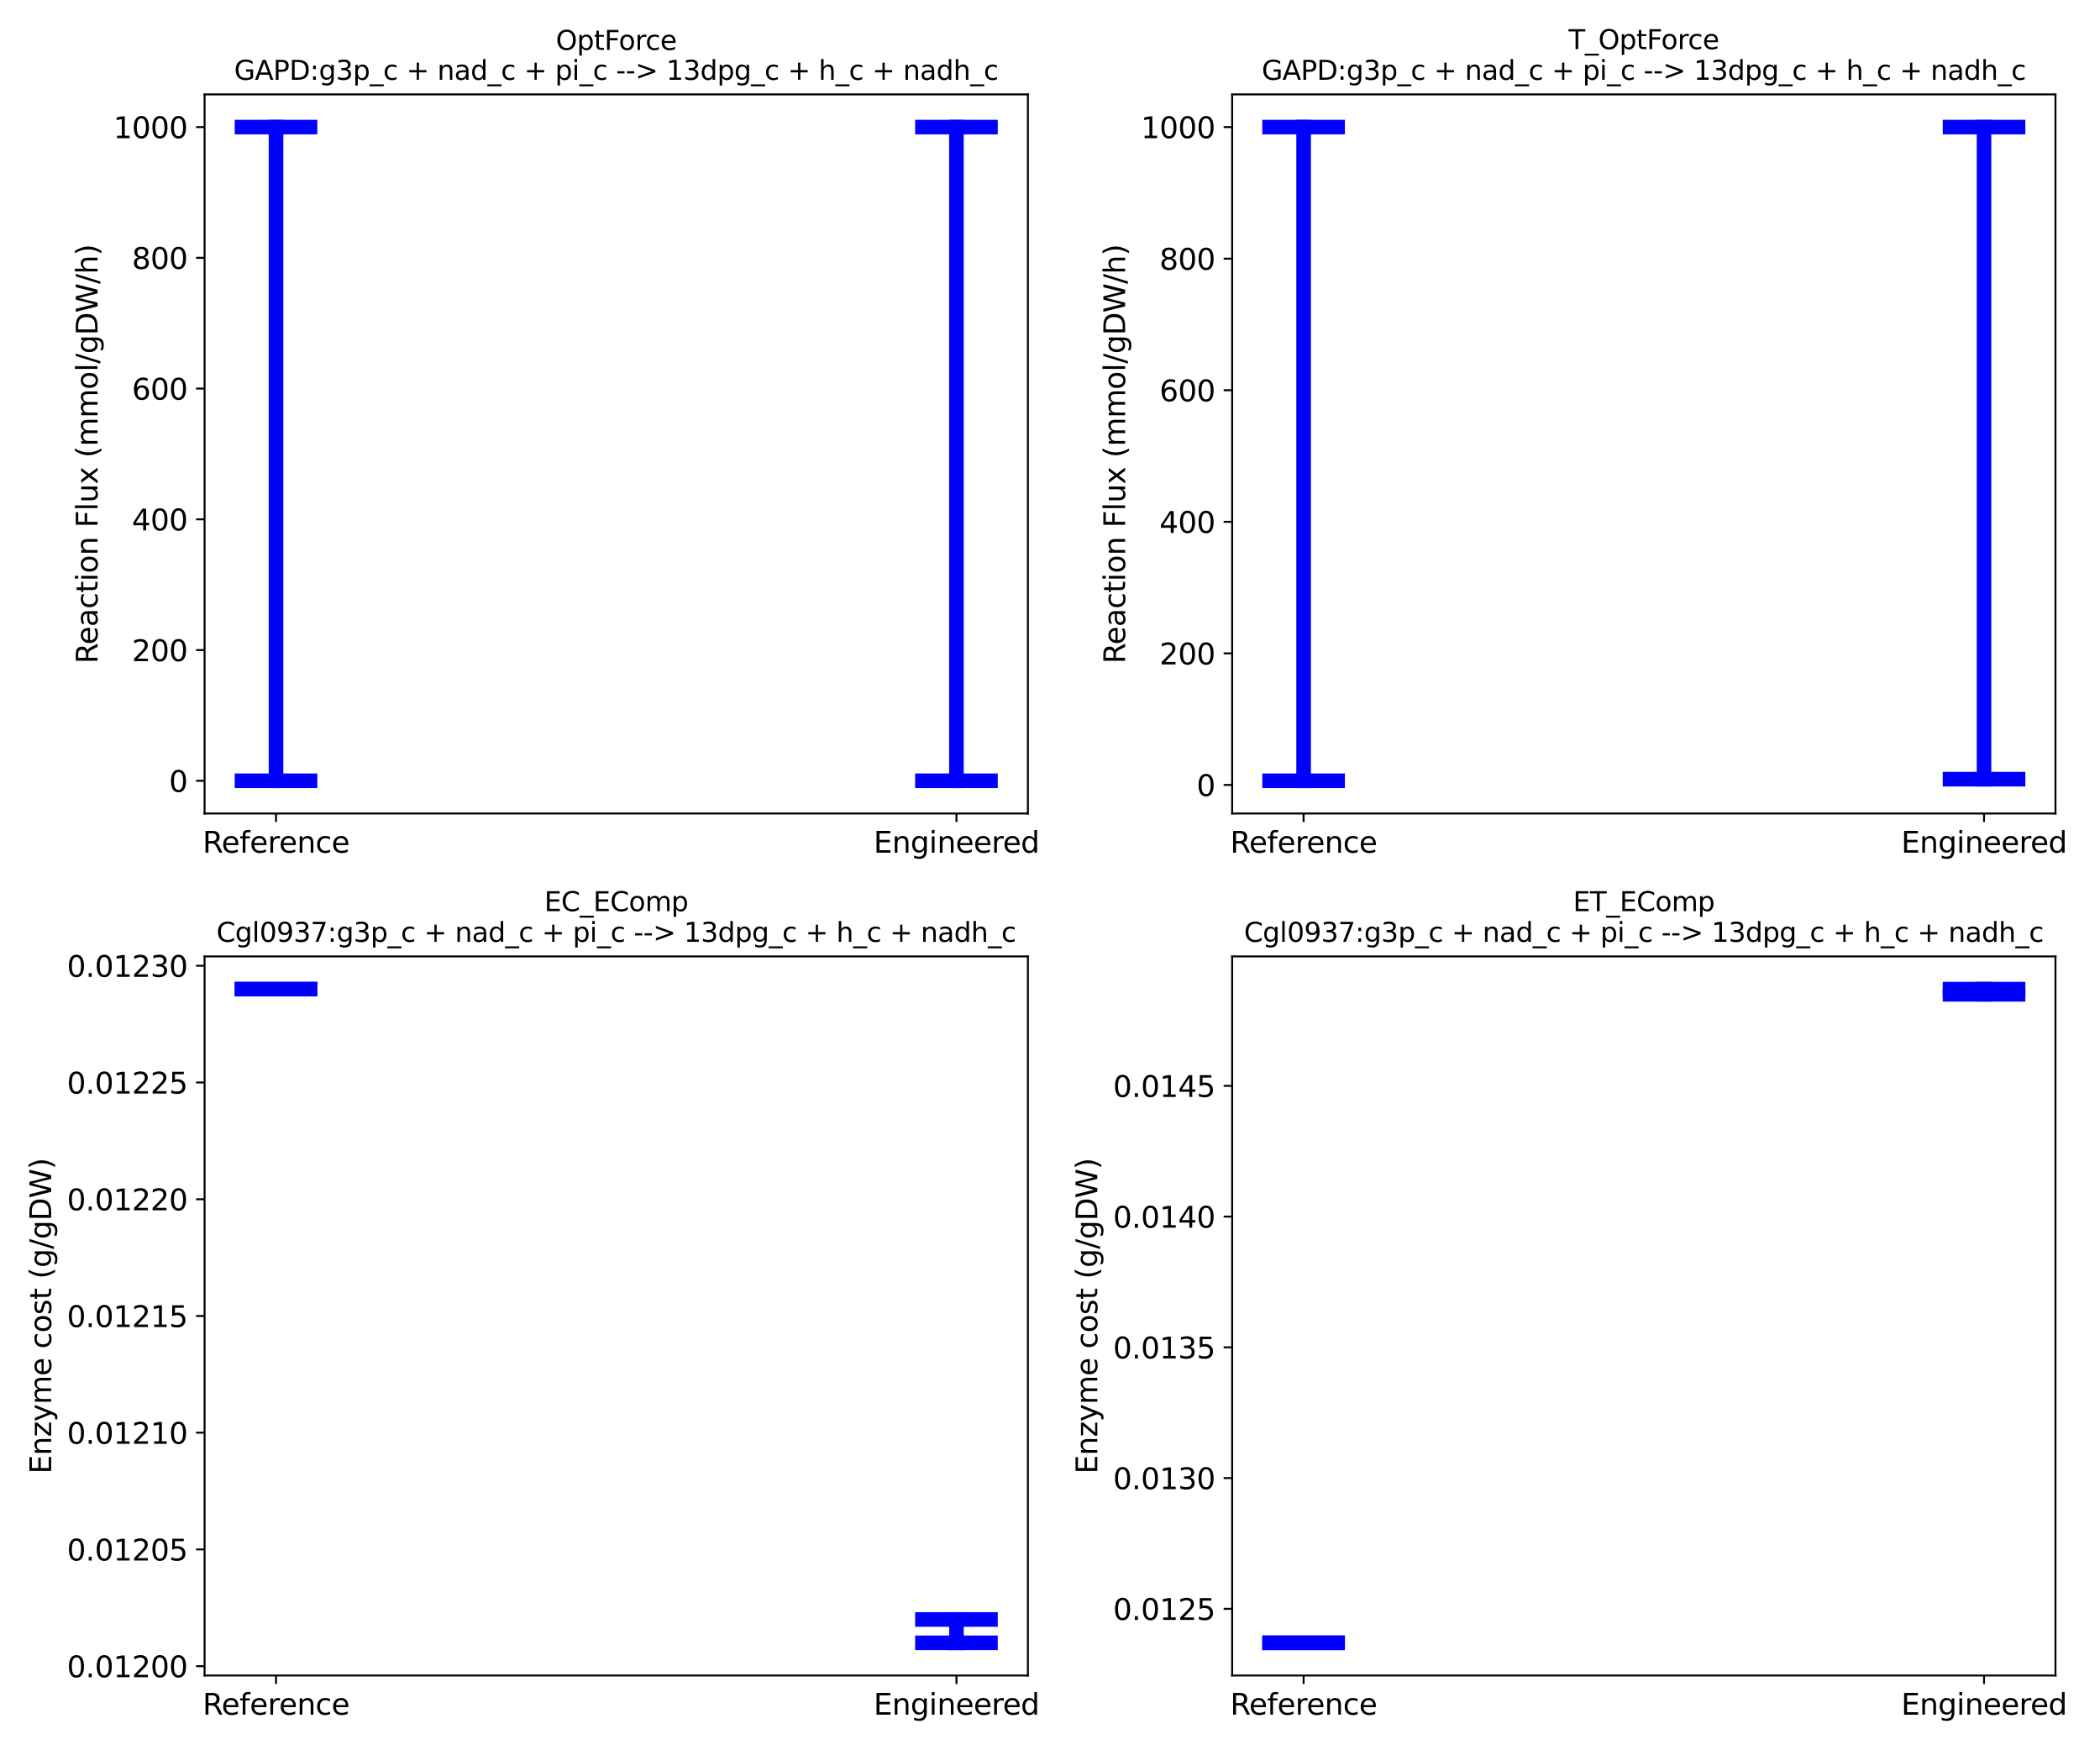 <?xml version="1.0" encoding="utf-8" standalone="no"?>
<!DOCTYPE svg PUBLIC "-//W3C//DTD SVG 1.1//EN"
  "http://www.w3.org/Graphics/SVG/1.1/DTD/svg11.dtd">
<svg xmlns:xlink="http://www.w3.org/1999/xlink" width="864pt" height="720pt" viewBox="0 0 864 720" xmlns="http://www.w3.org/2000/svg" version="1.1">
 <defs>
  <style type="text/css">*{stroke-linejoin: round; stroke-linecap: butt}</style>
 </defs>
 <g id="figure_1">
  <g id="patch_1">
   <path d="M 0 720 
L 864 720 
L 864 0 
L 0 0 
z
" style="fill: #ffffff"/>
  </g>
  <g id="axes_1">
   <g id="patch_2">
    <path d="M 84.17 334.64 
L 422.907 334.64 
L 422.907 38.834 
L 84.17 38.834 
z
" style="fill: #ffffff"/>
   </g>
   <g id="matplotlib.axis_1">
    <g id="xtick_1">
     <g id="line2d_1">
      <defs>
       <path id="m1b760281be" d="M 0 0 
L 0 3.5 
" style="stroke: #000000; stroke-width: 0.8"/>
      </defs>
      <g>
       <use xlink:href="#m1b760281be" x="113.565" y="334.64" style="stroke: #000000; stroke-width: 0.8"/>
      </g>
     </g>
     <g id="text_1">
      <!-- Reference -->
      <g transform="translate(83.353 350.758) scale(0.12 -0.12)">
       <defs>
        <path id="DejaVuSans-52" d="M 2841 2188 
Q 3044 2119 3236 1894 
Q 3428 1669 3622 1275 
L 4263 0 
L 3584 0 
L 2988 1197 
Q 2756 1666 2539 1819 
Q 2322 1972 1947 1972 
L 1259 1972 
L 1259 0 
L 628 0 
L 628 4666 
L 2053 4666 
Q 2853 4666 3247 4331 
Q 3641 3997 3641 3322 
Q 3641 2881 3436 2590 
Q 3231 2300 2841 2188 
z
M 1259 4147 
L 1259 2491 
L 2053 2491 
Q 2509 2491 2742 2702 
Q 2975 2913 2975 3322 
Q 2975 3731 2742 3939 
Q 2509 4147 2053 4147 
L 1259 4147 
z
" transform="scale(0.016)"/>
        <path id="DejaVuSans-65" d="M 3597 1894 
L 3597 1613 
L 953 1613 
Q 991 1019 1311 708 
Q 1631 397 2203 397 
Q 2534 397 2845 478 
Q 3156 559 3463 722 
L 3463 178 
Q 3153 47 2828 -22 
Q 2503 -91 2169 -91 
Q 1331 -91 842 396 
Q 353 884 353 1716 
Q 353 2575 817 3079 
Q 1281 3584 2069 3584 
Q 2775 3584 3186 3129 
Q 3597 2675 3597 1894 
z
M 3022 2063 
Q 3016 2534 2758 2815 
Q 2500 3097 2075 3097 
Q 1594 3097 1305 2825 
Q 1016 2553 972 2059 
L 3022 2063 
z
" transform="scale(0.016)"/>
        <path id="DejaVuSans-66" d="M 2375 4863 
L 2375 4384 
L 1825 4384 
Q 1516 4384 1395 4259 
Q 1275 4134 1275 3809 
L 1275 3500 
L 2222 3500 
L 2222 3053 
L 1275 3053 
L 1275 0 
L 697 0 
L 697 3053 
L 147 3053 
L 147 3500 
L 697 3500 
L 697 3744 
Q 697 4328 969 4595 
Q 1241 4863 1831 4863 
L 2375 4863 
z
" transform="scale(0.016)"/>
        <path id="DejaVuSans-72" d="M 2631 2963 
Q 2534 3019 2420 3045 
Q 2306 3072 2169 3072 
Q 1681 3072 1420 2755 
Q 1159 2438 1159 1844 
L 1159 0 
L 581 0 
L 581 3500 
L 1159 3500 
L 1159 2956 
Q 1341 3275 1631 3429 
Q 1922 3584 2338 3584 
Q 2397 3584 2469 3576 
Q 2541 3569 2628 3553 
L 2631 2963 
z
" transform="scale(0.016)"/>
        <path id="DejaVuSans-6e" d="M 3513 2113 
L 3513 0 
L 2938 0 
L 2938 2094 
Q 2938 2591 2744 2837 
Q 2550 3084 2163 3084 
Q 1697 3084 1428 2787 
Q 1159 2491 1159 1978 
L 1159 0 
L 581 0 
L 581 3500 
L 1159 3500 
L 1159 2956 
Q 1366 3272 1645 3428 
Q 1925 3584 2291 3584 
Q 2894 3584 3203 3211 
Q 3513 2838 3513 2113 
z
" transform="scale(0.016)"/>
        <path id="DejaVuSans-63" d="M 3122 3366 
L 3122 2828 
Q 2878 2963 2633 3030 
Q 2388 3097 2138 3097 
Q 1578 3097 1268 2742 
Q 959 2388 959 1747 
Q 959 1106 1268 751 
Q 1578 397 2138 397 
Q 2388 397 2633 464 
Q 2878 531 3122 666 
L 3122 134 
Q 2881 22 2623 -34 
Q 2366 -91 2075 -91 
Q 1284 -91 818 406 
Q 353 903 353 1747 
Q 353 2603 823 3093 
Q 1294 3584 2113 3584 
Q 2378 3584 2631 3529 
Q 2884 3475 3122 3366 
z
" transform="scale(0.016)"/>
       </defs>
       <use xlink:href="#DejaVuSans-52"/>
       <use xlink:href="#DejaVuSans-65" x="64.982"/>
       <use xlink:href="#DejaVuSans-66" x="126.506"/>
       <use xlink:href="#DejaVuSans-65" x="161.711"/>
       <use xlink:href="#DejaVuSans-72" x="223.234"/>
       <use xlink:href="#DejaVuSans-65" x="262.098"/>
       <use xlink:href="#DejaVuSans-6e" x="323.621"/>
       <use xlink:href="#DejaVuSans-63" x="387"/>
       <use xlink:href="#DejaVuSans-65" x="441.98"/>
      </g>
     </g>
    </g>
    <g id="xtick_2">
     <g id="line2d_2">
      <g>
       <use xlink:href="#m1b760281be" x="393.512" y="334.64" style="stroke: #000000; stroke-width: 0.8"/>
      </g>
     </g>
     <g id="text_2">
      <!-- Engineered -->
      <g transform="translate(359.424 350.758) scale(0.12 -0.12)">
       <defs>
        <path id="DejaVuSans-45" d="M 628 4666 
L 3578 4666 
L 3578 4134 
L 1259 4134 
L 1259 2753 
L 3481 2753 
L 3481 2222 
L 1259 2222 
L 1259 531 
L 3634 531 
L 3634 0 
L 628 0 
L 628 4666 
z
" transform="scale(0.016)"/>
        <path id="DejaVuSans-67" d="M 2906 1791 
Q 2906 2416 2648 2759 
Q 2391 3103 1925 3103 
Q 1463 3103 1205 2759 
Q 947 2416 947 1791 
Q 947 1169 1205 825 
Q 1463 481 1925 481 
Q 2391 481 2648 825 
Q 2906 1169 2906 1791 
z
M 3481 434 
Q 3481 -459 3084 -895 
Q 2688 -1331 1869 -1331 
Q 1566 -1331 1297 -1286 
Q 1028 -1241 775 -1147 
L 775 -588 
Q 1028 -725 1275 -790 
Q 1522 -856 1778 -856 
Q 2344 -856 2625 -561 
Q 2906 -266 2906 331 
L 2906 616 
Q 2728 306 2450 153 
Q 2172 0 1784 0 
Q 1141 0 747 490 
Q 353 981 353 1791 
Q 353 2603 747 3093 
Q 1141 3584 1784 3584 
Q 2172 3584 2450 3431 
Q 2728 3278 2906 2969 
L 2906 3500 
L 3481 3500 
L 3481 434 
z
" transform="scale(0.016)"/>
        <path id="DejaVuSans-69" d="M 603 3500 
L 1178 3500 
L 1178 0 
L 603 0 
L 603 3500 
z
M 603 4863 
L 1178 4863 
L 1178 4134 
L 603 4134 
L 603 4863 
z
" transform="scale(0.016)"/>
        <path id="DejaVuSans-64" d="M 2906 2969 
L 2906 4863 
L 3481 4863 
L 3481 0 
L 2906 0 
L 2906 525 
Q 2725 213 2448 61 
Q 2172 -91 1784 -91 
Q 1150 -91 751 415 
Q 353 922 353 1747 
Q 353 2572 751 3078 
Q 1150 3584 1784 3584 
Q 2172 3584 2448 3432 
Q 2725 3281 2906 2969 
z
M 947 1747 
Q 947 1113 1208 752 
Q 1469 391 1925 391 
Q 2381 391 2643 752 
Q 2906 1113 2906 1747 
Q 2906 2381 2643 2742 
Q 2381 3103 1925 3103 
Q 1469 3103 1208 2742 
Q 947 2381 947 1747 
z
" transform="scale(0.016)"/>
       </defs>
       <use xlink:href="#DejaVuSans-45"/>
       <use xlink:href="#DejaVuSans-6e" x="63.184"/>
       <use xlink:href="#DejaVuSans-67" x="126.562"/>
       <use xlink:href="#DejaVuSans-69" x="190.039"/>
       <use xlink:href="#DejaVuSans-6e" x="217.822"/>
       <use xlink:href="#DejaVuSans-65" x="281.201"/>
       <use xlink:href="#DejaVuSans-65" x="342.725"/>
       <use xlink:href="#DejaVuSans-72" x="404.248"/>
       <use xlink:href="#DejaVuSans-65" x="443.111"/>
       <use xlink:href="#DejaVuSans-64" x="504.635"/>
      </g>
     </g>
    </g>
   </g>
   <g id="matplotlib.axis_2">
    <g id="ytick_1">
     <g id="line2d_3">
      <defs>
       <path id="m7f01f6c8c4" d="M 0 0 
L -3.5 0 
" style="stroke: #000000; stroke-width: 0.8"/>
      </defs>
      <g>
       <use xlink:href="#m7f01f6c8c4" x="84.17" y="321.194" style="stroke: #000000; stroke-width: 0.8"/>
      </g>
     </g>
     <g id="text_3">
      <!-- 0 -->
      <g transform="translate(69.535 325.753) scale(0.12 -0.12)">
       <defs>
        <path id="DejaVuSans-30" d="M 2034 4250 
Q 1547 4250 1301 3770 
Q 1056 3291 1056 2328 
Q 1056 1369 1301 889 
Q 1547 409 2034 409 
Q 2525 409 2770 889 
Q 3016 1369 3016 2328 
Q 3016 3291 2770 3770 
Q 2525 4250 2034 4250 
z
M 2034 4750 
Q 2819 4750 3233 4129 
Q 3647 3509 3647 2328 
Q 3647 1150 3233 529 
Q 2819 -91 2034 -91 
Q 1250 -91 836 529 
Q 422 1150 422 2328 
Q 422 3509 836 4129 
Q 1250 4750 2034 4750 
z
" transform="scale(0.016)"/>
       </defs>
       <use xlink:href="#DejaVuSans-30"/>
      </g>
     </g>
    </g>
    <g id="ytick_2">
     <g id="line2d_4">
      <g>
       <use xlink:href="#m7f01f6c8c4" x="84.17" y="267.411" style="stroke: #000000; stroke-width: 0.8"/>
      </g>
     </g>
     <g id="text_4">
      <!-- 200 -->
      <g transform="translate(54.265 271.97) scale(0.12 -0.12)">
       <defs>
        <path id="DejaVuSans-32" d="M 1228 531 
L 3431 531 
L 3431 0 
L 469 0 
L 469 531 
Q 828 903 1448 1529 
Q 2069 2156 2228 2338 
Q 2531 2678 2651 2914 
Q 2772 3150 2772 3378 
Q 2772 3750 2511 3984 
Q 2250 4219 1831 4219 
Q 1534 4219 1204 4116 
Q 875 4013 500 3803 
L 500 4441 
Q 881 4594 1212 4672 
Q 1544 4750 1819 4750 
Q 2544 4750 2975 4387 
Q 3406 4025 3406 3419 
Q 3406 3131 3298 2873 
Q 3191 2616 2906 2266 
Q 2828 2175 2409 1742 
Q 1991 1309 1228 531 
z
" transform="scale(0.016)"/>
       </defs>
       <use xlink:href="#DejaVuSans-32"/>
       <use xlink:href="#DejaVuSans-30" x="63.623"/>
       <use xlink:href="#DejaVuSans-30" x="127.246"/>
      </g>
     </g>
    </g>
    <g id="ytick_3">
     <g id="line2d_5">
      <g>
       <use xlink:href="#m7f01f6c8c4" x="84.17" y="213.629" style="stroke: #000000; stroke-width: 0.8"/>
      </g>
     </g>
     <g id="text_5">
      <!-- 400 -->
      <g transform="translate(54.265 218.188) scale(0.12 -0.12)">
       <defs>
        <path id="DejaVuSans-34" d="M 2419 4116 
L 825 1625 
L 2419 1625 
L 2419 4116 
z
M 2253 4666 
L 3047 4666 
L 3047 1625 
L 3713 1625 
L 3713 1100 
L 3047 1100 
L 3047 0 
L 2419 0 
L 2419 1100 
L 313 1100 
L 313 1709 
L 2253 4666 
z
" transform="scale(0.016)"/>
       </defs>
       <use xlink:href="#DejaVuSans-34"/>
       <use xlink:href="#DejaVuSans-30" x="63.623"/>
       <use xlink:href="#DejaVuSans-30" x="127.246"/>
      </g>
     </g>
    </g>
    <g id="ytick_4">
     <g id="line2d_6">
      <g>
       <use xlink:href="#m7f01f6c8c4" x="84.17" y="159.846" style="stroke: #000000; stroke-width: 0.8"/>
      </g>
     </g>
     <g id="text_6">
      <!-- 600 -->
      <g transform="translate(54.265 164.405) scale(0.12 -0.12)">
       <defs>
        <path id="DejaVuSans-36" d="M 2113 2584 
Q 1688 2584 1439 2293 
Q 1191 2003 1191 1497 
Q 1191 994 1439 701 
Q 1688 409 2113 409 
Q 2538 409 2786 701 
Q 3034 994 3034 1497 
Q 3034 2003 2786 2293 
Q 2538 2584 2113 2584 
z
M 3366 4563 
L 3366 3988 
Q 3128 4100 2886 4159 
Q 2644 4219 2406 4219 
Q 1781 4219 1451 3797 
Q 1122 3375 1075 2522 
Q 1259 2794 1537 2939 
Q 1816 3084 2150 3084 
Q 2853 3084 3261 2657 
Q 3669 2231 3669 1497 
Q 3669 778 3244 343 
Q 2819 -91 2113 -91 
Q 1303 -91 875 529 
Q 447 1150 447 2328 
Q 447 3434 972 4092 
Q 1497 4750 2381 4750 
Q 2619 4750 2861 4703 
Q 3103 4656 3366 4563 
z
" transform="scale(0.016)"/>
       </defs>
       <use xlink:href="#DejaVuSans-36"/>
       <use xlink:href="#DejaVuSans-30" x="63.623"/>
       <use xlink:href="#DejaVuSans-30" x="127.246"/>
      </g>
     </g>
    </g>
    <g id="ytick_5">
     <g id="line2d_7">
      <g>
       <use xlink:href="#m7f01f6c8c4" x="84.17" y="106.063" style="stroke: #000000; stroke-width: 0.8"/>
      </g>
     </g>
     <g id="text_7">
      <!-- 800 -->
      <g transform="translate(54.265 110.622) scale(0.12 -0.12)">
       <defs>
        <path id="DejaVuSans-38" d="M 2034 2216 
Q 1584 2216 1326 1975 
Q 1069 1734 1069 1313 
Q 1069 891 1326 650 
Q 1584 409 2034 409 
Q 2484 409 2743 651 
Q 3003 894 3003 1313 
Q 3003 1734 2745 1975 
Q 2488 2216 2034 2216 
z
M 1403 2484 
Q 997 2584 770 2862 
Q 544 3141 544 3541 
Q 544 4100 942 4425 
Q 1341 4750 2034 4750 
Q 2731 4750 3128 4425 
Q 3525 4100 3525 3541 
Q 3525 3141 3298 2862 
Q 3072 2584 2669 2484 
Q 3125 2378 3379 2068 
Q 3634 1759 3634 1313 
Q 3634 634 3220 271 
Q 2806 -91 2034 -91 
Q 1263 -91 848 271 
Q 434 634 434 1313 
Q 434 1759 690 2068 
Q 947 2378 1403 2484 
z
M 1172 3481 
Q 1172 3119 1398 2916 
Q 1625 2713 2034 2713 
Q 2441 2713 2670 2916 
Q 2900 3119 2900 3481 
Q 2900 3844 2670 4047 
Q 2441 4250 2034 4250 
Q 1625 4250 1398 4047 
Q 1172 3844 1172 3481 
z
" transform="scale(0.016)"/>
       </defs>
       <use xlink:href="#DejaVuSans-38"/>
       <use xlink:href="#DejaVuSans-30" x="63.623"/>
       <use xlink:href="#DejaVuSans-30" x="127.246"/>
      </g>
     </g>
    </g>
    <g id="ytick_6">
     <g id="line2d_8">
      <g>
       <use xlink:href="#m7f01f6c8c4" x="84.17" y="52.28" style="stroke: #000000; stroke-width: 0.8"/>
      </g>
     </g>
     <g id="text_8">
      <!-- 1000 -->
      <g transform="translate(46.63 56.839) scale(0.12 -0.12)">
       <defs>
        <path id="DejaVuSans-31" d="M 794 531 
L 1825 531 
L 1825 4091 
L 703 3866 
L 703 4441 
L 1819 4666 
L 2450 4666 
L 2450 531 
L 3481 531 
L 3481 0 
L 794 0 
L 794 531 
z
" transform="scale(0.016)"/>
       </defs>
       <use xlink:href="#DejaVuSans-31"/>
       <use xlink:href="#DejaVuSans-30" x="63.623"/>
       <use xlink:href="#DejaVuSans-30" x="127.246"/>
       <use xlink:href="#DejaVuSans-30" x="190.869"/>
      </g>
     </g>
    </g>
    <g id="text_9">
     <!-- Reaction Flux (mmol/gDW/h) -->
     <g transform="translate(40.134 272.997) rotate(-90) scale(0.12 -0.12)">
      <defs>
       <path id="DejaVuSans-61" d="M 2194 1759 
Q 1497 1759 1228 1600 
Q 959 1441 959 1056 
Q 959 750 1161 570 
Q 1363 391 1709 391 
Q 2188 391 2477 730 
Q 2766 1069 2766 1631 
L 2766 1759 
L 2194 1759 
z
M 3341 1997 
L 3341 0 
L 2766 0 
L 2766 531 
Q 2569 213 2275 61 
Q 1981 -91 1556 -91 
Q 1019 -91 701 211 
Q 384 513 384 1019 
Q 384 1609 779 1909 
Q 1175 2209 1959 2209 
L 2766 2209 
L 2766 2266 
Q 2766 2663 2505 2880 
Q 2244 3097 1772 3097 
Q 1472 3097 1187 3025 
Q 903 2953 641 2809 
L 641 3341 
Q 956 3463 1253 3523 
Q 1550 3584 1831 3584 
Q 2591 3584 2966 3190 
Q 3341 2797 3341 1997 
z
" transform="scale(0.016)"/>
       <path id="DejaVuSans-74" d="M 1172 4494 
L 1172 3500 
L 2356 3500 
L 2356 3053 
L 1172 3053 
L 1172 1153 
Q 1172 725 1289 603 
Q 1406 481 1766 481 
L 2356 481 
L 2356 0 
L 1766 0 
Q 1100 0 847 248 
Q 594 497 594 1153 
L 594 3053 
L 172 3053 
L 172 3500 
L 594 3500 
L 594 4494 
L 1172 4494 
z
" transform="scale(0.016)"/>
       <path id="DejaVuSans-6f" d="M 1959 3097 
Q 1497 3097 1228 2736 
Q 959 2375 959 1747 
Q 959 1119 1226 758 
Q 1494 397 1959 397 
Q 2419 397 2687 759 
Q 2956 1122 2956 1747 
Q 2956 2369 2687 2733 
Q 2419 3097 1959 3097 
z
M 1959 3584 
Q 2709 3584 3137 3096 
Q 3566 2609 3566 1747 
Q 3566 888 3137 398 
Q 2709 -91 1959 -91 
Q 1206 -91 779 398 
Q 353 888 353 1747 
Q 353 2609 779 3096 
Q 1206 3584 1959 3584 
z
" transform="scale(0.016)"/>
       <path id="DejaVuSans-20" transform="scale(0.016)"/>
       <path id="DejaVuSans-46" d="M 628 4666 
L 3309 4666 
L 3309 4134 
L 1259 4134 
L 1259 2759 
L 3109 2759 
L 3109 2228 
L 1259 2228 
L 1259 0 
L 628 0 
L 628 4666 
z
" transform="scale(0.016)"/>
       <path id="DejaVuSans-6c" d="M 603 4863 
L 1178 4863 
L 1178 0 
L 603 0 
L 603 4863 
z
" transform="scale(0.016)"/>
       <path id="DejaVuSans-75" d="M 544 1381 
L 544 3500 
L 1119 3500 
L 1119 1403 
Q 1119 906 1312 657 
Q 1506 409 1894 409 
Q 2359 409 2629 706 
Q 2900 1003 2900 1516 
L 2900 3500 
L 3475 3500 
L 3475 0 
L 2900 0 
L 2900 538 
Q 2691 219 2414 64 
Q 2138 -91 1772 -91 
Q 1169 -91 856 284 
Q 544 659 544 1381 
z
M 1991 3584 
L 1991 3584 
z
" transform="scale(0.016)"/>
       <path id="DejaVuSans-78" d="M 3513 3500 
L 2247 1797 
L 3578 0 
L 2900 0 
L 1881 1375 
L 863 0 
L 184 0 
L 1544 1831 
L 300 3500 
L 978 3500 
L 1906 2253 
L 2834 3500 
L 3513 3500 
z
" transform="scale(0.016)"/>
       <path id="DejaVuSans-28" d="M 1984 4856 
Q 1566 4138 1362 3434 
Q 1159 2731 1159 2009 
Q 1159 1288 1364 580 
Q 1569 -128 1984 -844 
L 1484 -844 
Q 1016 -109 783 600 
Q 550 1309 550 2009 
Q 550 2706 781 3412 
Q 1013 4119 1484 4856 
L 1984 4856 
z
" transform="scale(0.016)"/>
       <path id="DejaVuSans-6d" d="M 3328 2828 
Q 3544 3216 3844 3400 
Q 4144 3584 4550 3584 
Q 5097 3584 5394 3201 
Q 5691 2819 5691 2113 
L 5691 0 
L 5113 0 
L 5113 2094 
Q 5113 2597 4934 2840 
Q 4756 3084 4391 3084 
Q 3944 3084 3684 2787 
Q 3425 2491 3425 1978 
L 3425 0 
L 2847 0 
L 2847 2094 
Q 2847 2600 2669 2842 
Q 2491 3084 2119 3084 
Q 1678 3084 1418 2786 
Q 1159 2488 1159 1978 
L 1159 0 
L 581 0 
L 581 3500 
L 1159 3500 
L 1159 2956 
Q 1356 3278 1631 3431 
Q 1906 3584 2284 3584 
Q 2666 3584 2933 3390 
Q 3200 3197 3328 2828 
z
" transform="scale(0.016)"/>
       <path id="DejaVuSans-2f" d="M 1625 4666 
L 2156 4666 
L 531 -594 
L 0 -594 
L 1625 4666 
z
" transform="scale(0.016)"/>
       <path id="DejaVuSans-44" d="M 1259 4147 
L 1259 519 
L 2022 519 
Q 2988 519 3436 956 
Q 3884 1394 3884 2338 
Q 3884 3275 3436 3711 
Q 2988 4147 2022 4147 
L 1259 4147 
z
M 628 4666 
L 1925 4666 
Q 3281 4666 3915 4102 
Q 4550 3538 4550 2338 
Q 4550 1131 3912 565 
Q 3275 0 1925 0 
L 628 0 
L 628 4666 
z
" transform="scale(0.016)"/>
       <path id="DejaVuSans-57" d="M 213 4666 
L 850 4666 
L 1831 722 
L 2809 4666 
L 3519 4666 
L 4500 722 
L 5478 4666 
L 6119 4666 
L 4947 0 
L 4153 0 
L 3169 4050 
L 2175 0 
L 1381 0 
L 213 4666 
z
" transform="scale(0.016)"/>
       <path id="DejaVuSans-68" d="M 3513 2113 
L 3513 0 
L 2938 0 
L 2938 2094 
Q 2938 2591 2744 2837 
Q 2550 3084 2163 3084 
Q 1697 3084 1428 2787 
Q 1159 2491 1159 1978 
L 1159 0 
L 581 0 
L 581 4863 
L 1159 4863 
L 1159 2956 
Q 1366 3272 1645 3428 
Q 1925 3584 2291 3584 
Q 2894 3584 3203 3211 
Q 3513 2838 3513 2113 
z
" transform="scale(0.016)"/>
       <path id="DejaVuSans-29" d="M 513 4856 
L 1013 4856 
Q 1481 4119 1714 3412 
Q 1947 2706 1947 2009 
Q 1947 1309 1714 600 
Q 1481 -109 1013 -844 
L 513 -844 
Q 928 -128 1133 580 
Q 1338 1288 1338 2009 
Q 1338 2731 1133 3434 
Q 928 4138 513 4856 
z
" transform="scale(0.016)"/>
      </defs>
      <use xlink:href="#DejaVuSans-52"/>
      <use xlink:href="#DejaVuSans-65" x="64.982"/>
      <use xlink:href="#DejaVuSans-61" x="126.506"/>
      <use xlink:href="#DejaVuSans-63" x="187.785"/>
      <use xlink:href="#DejaVuSans-74" x="242.766"/>
      <use xlink:href="#DejaVuSans-69" x="281.975"/>
      <use xlink:href="#DejaVuSans-6f" x="309.758"/>
      <use xlink:href="#DejaVuSans-6e" x="370.939"/>
      <use xlink:href="#DejaVuSans-20" x="434.318"/>
      <use xlink:href="#DejaVuSans-46" x="466.105"/>
      <use xlink:href="#DejaVuSans-6c" x="523.625"/>
      <use xlink:href="#DejaVuSans-75" x="551.408"/>
      <use xlink:href="#DejaVuSans-78" x="614.787"/>
      <use xlink:href="#DejaVuSans-20" x="673.967"/>
      <use xlink:href="#DejaVuSans-28" x="705.754"/>
      <use xlink:href="#DejaVuSans-6d" x="744.768"/>
      <use xlink:href="#DejaVuSans-6d" x="842.18"/>
      <use xlink:href="#DejaVuSans-6f" x="939.592"/>
      <use xlink:href="#DejaVuSans-6c" x="1000.773"/>
      <use xlink:href="#DejaVuSans-2f" x="1028.557"/>
      <use xlink:href="#DejaVuSans-67" x="1062.248"/>
      <use xlink:href="#DejaVuSans-44" x="1125.725"/>
      <use xlink:href="#DejaVuSans-57" x="1202.727"/>
      <use xlink:href="#DejaVuSans-2f" x="1301.604"/>
      <use xlink:href="#DejaVuSans-68" x="1335.295"/>
      <use xlink:href="#DejaVuSans-29" x="1398.674"/>
     </g>
    </g>
   </g>
   <g id="line2d_9">
    <path d="M 113.565 321.194 
L 113.565 52.28 
" clip-path="url(#pbee3ab6bdd)" style="fill: none; stroke: #0000ff; stroke-width: 6; stroke-linecap: square"/>
   </g>
   <g id="line2d_10">
    <path d="M 99.567 321.194 
L 127.562 321.194 
" clip-path="url(#pbee3ab6bdd)" style="fill: none; stroke: #0000ff; stroke-width: 6; stroke-linecap: square"/>
   </g>
   <g id="line2d_11">
    <path d="M 99.567 52.28 
L 127.562 52.28 
" clip-path="url(#pbee3ab6bdd)" style="fill: none; stroke: #0000ff; stroke-width: 6; stroke-linecap: square"/>
   </g>
   <g id="line2d_12">
    <path d="M 393.512 321.194 
L 393.512 52.28 
" clip-path="url(#pbee3ab6bdd)" style="fill: none; stroke: #0000ff; stroke-width: 6; stroke-linecap: square"/>
   </g>
   <g id="line2d_13">
    <path d="M 379.515 321.194 
L 407.51 321.194 
" clip-path="url(#pbee3ab6bdd)" style="fill: none; stroke: #0000ff; stroke-width: 6; stroke-linecap: square"/>
   </g>
   <g id="line2d_14">
    <path d="M 379.515 52.28 
L 407.51 52.28 
" clip-path="url(#pbee3ab6bdd)" style="fill: none; stroke: #0000ff; stroke-width: 6; stroke-linecap: square"/>
   </g>
   <g id="patch_3">
    <path d="M 84.17 334.64 
L 84.17 38.834 
" style="fill: none; stroke: #000000; stroke-width: 0.8; stroke-linejoin: miter; stroke-linecap: square"/>
   </g>
   <g id="patch_4">
    <path d="M 422.907 334.64 
L 422.907 38.834 
" style="fill: none; stroke: #000000; stroke-width: 0.8; stroke-linejoin: miter; stroke-linecap: square"/>
   </g>
   <g id="patch_5">
    <path d="M 84.17 334.64 
L 422.907 334.64 
" style="fill: none; stroke: #000000; stroke-width: 0.8; stroke-linejoin: miter; stroke-linecap: square"/>
   </g>
   <g id="patch_6">
    <path d="M 84.17 38.834 
L 422.907 38.834 
" style="fill: none; stroke: #000000; stroke-width: 0.8; stroke-linejoin: miter; stroke-linecap: square"/>
   </g>
   <g id="text_10">
    <!-- OptForce -->
    <g transform="translate(228.686 20.517) scale(0.11 -0.11)">
     <defs>
      <path id="DejaVuSans-4f" d="M 2522 4238 
Q 1834 4238 1429 3725 
Q 1025 3213 1025 2328 
Q 1025 1447 1429 934 
Q 1834 422 2522 422 
Q 3209 422 3611 934 
Q 4013 1447 4013 2328 
Q 4013 3213 3611 3725 
Q 3209 4238 2522 4238 
z
M 2522 4750 
Q 3503 4750 4090 4092 
Q 4678 3434 4678 2328 
Q 4678 1225 4090 567 
Q 3503 -91 2522 -91 
Q 1538 -91 948 565 
Q 359 1222 359 2328 
Q 359 3434 948 4092 
Q 1538 4750 2522 4750 
z
" transform="scale(0.016)"/>
      <path id="DejaVuSans-70" d="M 1159 525 
L 1159 -1331 
L 581 -1331 
L 581 3500 
L 1159 3500 
L 1159 2969 
Q 1341 3281 1617 3432 
Q 1894 3584 2278 3584 
Q 2916 3584 3314 3078 
Q 3713 2572 3713 1747 
Q 3713 922 3314 415 
Q 2916 -91 2278 -91 
Q 1894 -91 1617 61 
Q 1341 213 1159 525 
z
M 3116 1747 
Q 3116 2381 2855 2742 
Q 2594 3103 2138 3103 
Q 1681 3103 1420 2742 
Q 1159 2381 1159 1747 
Q 1159 1113 1420 752 
Q 1681 391 2138 391 
Q 2594 391 2855 752 
Q 3116 1113 3116 1747 
z
" transform="scale(0.016)"/>
     </defs>
     <use xlink:href="#DejaVuSans-4f"/>
     <use xlink:href="#DejaVuSans-70" x="78.711"/>
     <use xlink:href="#DejaVuSans-74" x="142.188"/>
     <use xlink:href="#DejaVuSans-46" x="181.396"/>
     <use xlink:href="#DejaVuSans-6f" x="235.291"/>
     <use xlink:href="#DejaVuSans-72" x="296.473"/>
     <use xlink:href="#DejaVuSans-63" x="335.336"/>
     <use xlink:href="#DejaVuSans-65" x="390.316"/>
    </g>
    <!-- GAPD:g3p_c + nad_c + pi_c - -&gt; 13dpg_c + h_c + nadh_c -->
    <g transform="translate(96.33 32.834) scale(0.11 -0.11)">
     <defs>
      <path id="DejaVuSans-47" d="M 3809 666 
L 3809 1919 
L 2778 1919 
L 2778 2438 
L 4434 2438 
L 4434 434 
Q 4069 175 3628 42 
Q 3188 -91 2688 -91 
Q 1594 -91 976 548 
Q 359 1188 359 2328 
Q 359 3472 976 4111 
Q 1594 4750 2688 4750 
Q 3144 4750 3555 4637 
Q 3966 4525 4313 4306 
L 4313 3634 
Q 3963 3931 3569 4081 
Q 3175 4231 2741 4231 
Q 1884 4231 1454 3753 
Q 1025 3275 1025 2328 
Q 1025 1384 1454 906 
Q 1884 428 2741 428 
Q 3075 428 3337 486 
Q 3600 544 3809 666 
z
" transform="scale(0.016)"/>
      <path id="DejaVuSans-41" d="M 2188 4044 
L 1331 1722 
L 3047 1722 
L 2188 4044 
z
M 1831 4666 
L 2547 4666 
L 4325 0 
L 3669 0 
L 3244 1197 
L 1141 1197 
L 716 0 
L 50 0 
L 1831 4666 
z
" transform="scale(0.016)"/>
      <path id="DejaVuSans-50" d="M 1259 4147 
L 1259 2394 
L 2053 2394 
Q 2494 2394 2734 2622 
Q 2975 2850 2975 3272 
Q 2975 3691 2734 3919 
Q 2494 4147 2053 4147 
L 1259 4147 
z
M 628 4666 
L 2053 4666 
Q 2838 4666 3239 4311 
Q 3641 3956 3641 3272 
Q 3641 2581 3239 2228 
Q 2838 1875 2053 1875 
L 1259 1875 
L 1259 0 
L 628 0 
L 628 4666 
z
" transform="scale(0.016)"/>
      <path id="DejaVuSans-3a" d="M 750 794 
L 1409 794 
L 1409 0 
L 750 0 
L 750 794 
z
M 750 3309 
L 1409 3309 
L 1409 2516 
L 750 2516 
L 750 3309 
z
" transform="scale(0.016)"/>
      <path id="DejaVuSans-33" d="M 2597 2516 
Q 3050 2419 3304 2112 
Q 3559 1806 3559 1356 
Q 3559 666 3084 287 
Q 2609 -91 1734 -91 
Q 1441 -91 1130 -33 
Q 819 25 488 141 
L 488 750 
Q 750 597 1062 519 
Q 1375 441 1716 441 
Q 2309 441 2620 675 
Q 2931 909 2931 1356 
Q 2931 1769 2642 2001 
Q 2353 2234 1838 2234 
L 1294 2234 
L 1294 2753 
L 1863 2753 
Q 2328 2753 2575 2939 
Q 2822 3125 2822 3475 
Q 2822 3834 2567 4026 
Q 2313 4219 1838 4219 
Q 1578 4219 1281 4162 
Q 984 4106 628 3988 
L 628 4550 
Q 988 4650 1302 4700 
Q 1616 4750 1894 4750 
Q 2613 4750 3031 4423 
Q 3450 4097 3450 3541 
Q 3450 3153 3228 2886 
Q 3006 2619 2597 2516 
z
" transform="scale(0.016)"/>
      <path id="DejaVuSans-5f" d="M 3263 -1063 
L 3263 -1509 
L -63 -1509 
L -63 -1063 
L 3263 -1063 
z
" transform="scale(0.016)"/>
      <path id="DejaVuSans-2b" d="M 2944 4013 
L 2944 2272 
L 4684 2272 
L 4684 1741 
L 2944 1741 
L 2944 0 
L 2419 0 
L 2419 1741 
L 678 1741 
L 678 2272 
L 2419 2272 
L 2419 4013 
L 2944 4013 
z
" transform="scale(0.016)"/>
      <path id="DejaVuSans-2d" d="M 313 2009 
L 1997 2009 
L 1997 1497 
L 313 1497 
L 313 2009 
z
" transform="scale(0.016)"/>
      <path id="DejaVuSans-3e" d="M 678 3150 
L 678 3719 
L 4684 2266 
L 4684 1747 
L 678 294 
L 678 863 
L 3897 2003 
L 678 3150 
z
" transform="scale(0.016)"/>
     </defs>
     <use xlink:href="#DejaVuSans-47"/>
     <use xlink:href="#DejaVuSans-41" x="77.49"/>
     <use xlink:href="#DejaVuSans-50" x="145.898"/>
     <use xlink:href="#DejaVuSans-44" x="206.201"/>
     <use xlink:href="#DejaVuSans-3a" x="283.203"/>
     <use xlink:href="#DejaVuSans-67" x="316.895"/>
     <use xlink:href="#DejaVuSans-33" x="380.371"/>
     <use xlink:href="#DejaVuSans-70" x="443.994"/>
     <use xlink:href="#DejaVuSans-5f" x="507.471"/>
     <use xlink:href="#DejaVuSans-63" x="557.471"/>
     <use xlink:href="#DejaVuSans-20" x="612.451"/>
     <use xlink:href="#DejaVuSans-2b" x="644.238"/>
     <use xlink:href="#DejaVuSans-20" x="728.027"/>
     <use xlink:href="#DejaVuSans-6e" x="759.814"/>
     <use xlink:href="#DejaVuSans-61" x="823.193"/>
     <use xlink:href="#DejaVuSans-64" x="884.473"/>
     <use xlink:href="#DejaVuSans-5f" x="947.949"/>
     <use xlink:href="#DejaVuSans-63" x="997.949"/>
     <use xlink:href="#DejaVuSans-20" x="1052.93"/>
     <use xlink:href="#DejaVuSans-2b" x="1084.717"/>
     <use xlink:href="#DejaVuSans-20" x="1168.506"/>
     <use xlink:href="#DejaVuSans-70" x="1200.293"/>
     <use xlink:href="#DejaVuSans-69" x="1263.77"/>
     <use xlink:href="#DejaVuSans-5f" x="1291.553"/>
     <use xlink:href="#DejaVuSans-63" x="1341.553"/>
     <use xlink:href="#DejaVuSans-20" x="1396.533"/>
     <use xlink:href="#DejaVuSans-2d" x="1428.32"/>
     <use xlink:href="#DejaVuSans-2d" x="1464.404"/>
     <use xlink:href="#DejaVuSans-3e" x="1500.488"/>
     <use xlink:href="#DejaVuSans-20" x="1584.277"/>
     <use xlink:href="#DejaVuSans-31" x="1616.064"/>
     <use xlink:href="#DejaVuSans-33" x="1679.688"/>
     <use xlink:href="#DejaVuSans-64" x="1743.311"/>
     <use xlink:href="#DejaVuSans-70" x="1806.787"/>
     <use xlink:href="#DejaVuSans-67" x="1870.264"/>
     <use xlink:href="#DejaVuSans-5f" x="1933.74"/>
     <use xlink:href="#DejaVuSans-63" x="1983.74"/>
     <use xlink:href="#DejaVuSans-20" x="2038.721"/>
     <use xlink:href="#DejaVuSans-2b" x="2070.508"/>
     <use xlink:href="#DejaVuSans-20" x="2154.297"/>
     <use xlink:href="#DejaVuSans-68" x="2186.084"/>
     <use xlink:href="#DejaVuSans-5f" x="2249.463"/>
     <use xlink:href="#DejaVuSans-63" x="2299.463"/>
     <use xlink:href="#DejaVuSans-20" x="2354.443"/>
     <use xlink:href="#DejaVuSans-2b" x="2386.23"/>
     <use xlink:href="#DejaVuSans-20" x="2470.02"/>
     <use xlink:href="#DejaVuSans-6e" x="2501.807"/>
     <use xlink:href="#DejaVuSans-61" x="2565.186"/>
     <use xlink:href="#DejaVuSans-64" x="2626.465"/>
     <use xlink:href="#DejaVuSans-68" x="2689.941"/>
     <use xlink:href="#DejaVuSans-5f" x="2753.32"/>
     <use xlink:href="#DejaVuSans-63" x="2803.32"/>
    </g>
   </g>
  </g>
  <g id="axes_2">
   <g id="patch_7">
    <path d="M 506.945 334.64 
L 845.682 334.64 
L 845.682 38.834 
L 506.945 38.834 
z
" style="fill: #ffffff"/>
   </g>
   <g id="matplotlib.axis_3">
    <g id="xtick_3">
     <g id="line2d_15">
      <g>
       <use xlink:href="#m1b760281be" x="536.34" y="334.64" style="stroke: #000000; stroke-width: 0.8"/>
      </g>
     </g>
     <g id="text_11">
      <!-- Reference -->
      <g transform="translate(506.128 350.758) scale(0.12 -0.12)">
       <use xlink:href="#DejaVuSans-52"/>
       <use xlink:href="#DejaVuSans-65" x="64.982"/>
       <use xlink:href="#DejaVuSans-66" x="126.506"/>
       <use xlink:href="#DejaVuSans-65" x="161.711"/>
       <use xlink:href="#DejaVuSans-72" x="223.234"/>
       <use xlink:href="#DejaVuSans-65" x="262.098"/>
       <use xlink:href="#DejaVuSans-6e" x="323.621"/>
       <use xlink:href="#DejaVuSans-63" x="387"/>
       <use xlink:href="#DejaVuSans-65" x="441.98"/>
      </g>
     </g>
    </g>
    <g id="xtick_4">
     <g id="line2d_16">
      <g>
       <use xlink:href="#m1b760281be" x="816.287" y="334.64" style="stroke: #000000; stroke-width: 0.8"/>
      </g>
     </g>
     <g id="text_12">
      <!-- Engineered -->
      <g transform="translate(782.199 350.758) scale(0.12 -0.12)">
       <use xlink:href="#DejaVuSans-45"/>
       <use xlink:href="#DejaVuSans-6e" x="63.184"/>
       <use xlink:href="#DejaVuSans-67" x="126.562"/>
       <use xlink:href="#DejaVuSans-69" x="190.039"/>
       <use xlink:href="#DejaVuSans-6e" x="217.822"/>
       <use xlink:href="#DejaVuSans-65" x="281.201"/>
       <use xlink:href="#DejaVuSans-65" x="342.725"/>
       <use xlink:href="#DejaVuSans-72" x="404.248"/>
       <use xlink:href="#DejaVuSans-65" x="443.111"/>
       <use xlink:href="#DejaVuSans-64" x="504.635"/>
      </g>
     </g>
    </g>
   </g>
   <g id="matplotlib.axis_4">
    <g id="ytick_7">
     <g id="line2d_17">
      <g>
       <use xlink:href="#m7f01f6c8c4" x="506.945" y="322.897" style="stroke: #000000; stroke-width: 0.8"/>
      </g>
     </g>
     <g id="text_13">
      <!-- 0 -->
      <g transform="translate(492.31 327.456) scale(0.12 -0.12)">
       <use xlink:href="#DejaVuSans-30"/>
      </g>
     </g>
    </g>
    <g id="ytick_8">
     <g id="line2d_18">
      <g>
       <use xlink:href="#m7f01f6c8c4" x="506.945" y="268.774" style="stroke: #000000; stroke-width: 0.8"/>
      </g>
     </g>
     <g id="text_14">
      <!-- 200 -->
      <g transform="translate(477.04 273.333) scale(0.12 -0.12)">
       <use xlink:href="#DejaVuSans-32"/>
       <use xlink:href="#DejaVuSans-30" x="63.623"/>
       <use xlink:href="#DejaVuSans-30" x="127.246"/>
      </g>
     </g>
    </g>
    <g id="ytick_9">
     <g id="line2d_19">
      <g>
       <use xlink:href="#m7f01f6c8c4" x="506.945" y="214.65" style="stroke: #000000; stroke-width: 0.8"/>
      </g>
     </g>
     <g id="text_15">
      <!-- 400 -->
      <g transform="translate(477.04 219.209) scale(0.12 -0.12)">
       <use xlink:href="#DejaVuSans-34"/>
       <use xlink:href="#DejaVuSans-30" x="63.623"/>
       <use xlink:href="#DejaVuSans-30" x="127.246"/>
      </g>
     </g>
    </g>
    <g id="ytick_10">
     <g id="line2d_20">
      <g>
       <use xlink:href="#m7f01f6c8c4" x="506.945" y="160.527" style="stroke: #000000; stroke-width: 0.8"/>
      </g>
     </g>
     <g id="text_16">
      <!-- 600 -->
      <g transform="translate(477.04 165.086) scale(0.12 -0.12)">
       <use xlink:href="#DejaVuSans-36"/>
       <use xlink:href="#DejaVuSans-30" x="63.623"/>
       <use xlink:href="#DejaVuSans-30" x="127.246"/>
      </g>
     </g>
    </g>
    <g id="ytick_11">
     <g id="line2d_21">
      <g>
       <use xlink:href="#m7f01f6c8c4" x="506.945" y="106.403" style="stroke: #000000; stroke-width: 0.8"/>
      </g>
     </g>
     <g id="text_17">
      <!-- 800 -->
      <g transform="translate(477.04 110.962) scale(0.12 -0.12)">
       <use xlink:href="#DejaVuSans-38"/>
       <use xlink:href="#DejaVuSans-30" x="63.623"/>
       <use xlink:href="#DejaVuSans-30" x="127.246"/>
      </g>
     </g>
    </g>
    <g id="ytick_12">
     <g id="line2d_22">
      <g>
       <use xlink:href="#m7f01f6c8c4" x="506.945" y="52.28" style="stroke: #000000; stroke-width: 0.8"/>
      </g>
     </g>
     <g id="text_18">
      <!-- 1000 -->
      <g transform="translate(469.405 56.839) scale(0.12 -0.12)">
       <use xlink:href="#DejaVuSans-31"/>
       <use xlink:href="#DejaVuSans-30" x="63.623"/>
       <use xlink:href="#DejaVuSans-30" x="127.246"/>
       <use xlink:href="#DejaVuSans-30" x="190.869"/>
      </g>
     </g>
    </g>
    <g id="text_19">
     <!-- Reaction Flux (mmol/gDW/h) -->
     <g transform="translate(462.909 272.997) rotate(-90) scale(0.12 -0.12)">
      <use xlink:href="#DejaVuSans-52"/>
      <use xlink:href="#DejaVuSans-65" x="64.982"/>
      <use xlink:href="#DejaVuSans-61" x="126.506"/>
      <use xlink:href="#DejaVuSans-63" x="187.785"/>
      <use xlink:href="#DejaVuSans-74" x="242.766"/>
      <use xlink:href="#DejaVuSans-69" x="281.975"/>
      <use xlink:href="#DejaVuSans-6f" x="309.758"/>
      <use xlink:href="#DejaVuSans-6e" x="370.939"/>
      <use xlink:href="#DejaVuSans-20" x="434.318"/>
      <use xlink:href="#DejaVuSans-46" x="466.105"/>
      <use xlink:href="#DejaVuSans-6c" x="523.625"/>
      <use xlink:href="#DejaVuSans-75" x="551.408"/>
      <use xlink:href="#DejaVuSans-78" x="614.787"/>
      <use xlink:href="#DejaVuSans-20" x="673.967"/>
      <use xlink:href="#DejaVuSans-28" x="705.754"/>
      <use xlink:href="#DejaVuSans-6d" x="744.768"/>
      <use xlink:href="#DejaVuSans-6d" x="842.18"/>
      <use xlink:href="#DejaVuSans-6f" x="939.592"/>
      <use xlink:href="#DejaVuSans-6c" x="1000.773"/>
      <use xlink:href="#DejaVuSans-2f" x="1028.557"/>
      <use xlink:href="#DejaVuSans-67" x="1062.248"/>
      <use xlink:href="#DejaVuSans-44" x="1125.725"/>
      <use xlink:href="#DejaVuSans-57" x="1202.727"/>
      <use xlink:href="#DejaVuSans-2f" x="1301.604"/>
      <use xlink:href="#DejaVuSans-68" x="1335.295"/>
      <use xlink:href="#DejaVuSans-29" x="1398.674"/>
     </g>
    </g>
   </g>
   <g id="line2d_23">
    <path d="M 536.34 321.194 
L 536.34 52.28 
" clip-path="url(#p485189c7d4)" style="fill: none; stroke: #0000ff; stroke-width: 6; stroke-linecap: square"/>
   </g>
   <g id="line2d_24">
    <path d="M 522.342 321.194 
L 550.337 321.194 
" clip-path="url(#p485189c7d4)" style="fill: none; stroke: #0000ff; stroke-width: 6; stroke-linecap: square"/>
   </g>
   <g id="line2d_25">
    <path d="M 522.342 52.28 
L 550.337 52.28 
" clip-path="url(#p485189c7d4)" style="fill: none; stroke: #0000ff; stroke-width: 6; stroke-linecap: square"/>
   </g>
   <g id="line2d_26">
    <path d="M 816.287 320.519 
L 816.287 52.28 
" clip-path="url(#p485189c7d4)" style="fill: none; stroke: #0000ff; stroke-width: 6; stroke-linecap: square"/>
   </g>
   <g id="line2d_27">
    <path d="M 802.29 320.519 
L 830.285 320.519 
" clip-path="url(#p485189c7d4)" style="fill: none; stroke: #0000ff; stroke-width: 6; stroke-linecap: square"/>
   </g>
   <g id="line2d_28">
    <path d="M 802.29 52.28 
L 830.285 52.28 
" clip-path="url(#p485189c7d4)" style="fill: none; stroke: #0000ff; stroke-width: 6; stroke-linecap: square"/>
   </g>
   <g id="patch_8">
    <path d="M 506.945 334.64 
L 506.945 38.834 
" style="fill: none; stroke: #000000; stroke-width: 0.8; stroke-linejoin: miter; stroke-linecap: square"/>
   </g>
   <g id="patch_9">
    <path d="M 845.682 334.64 
L 845.682 38.834 
" style="fill: none; stroke: #000000; stroke-width: 0.8; stroke-linejoin: miter; stroke-linecap: square"/>
   </g>
   <g id="patch_10">
    <path d="M 506.945 334.64 
L 845.682 334.64 
" style="fill: none; stroke: #000000; stroke-width: 0.8; stroke-linejoin: miter; stroke-linecap: square"/>
   </g>
   <g id="patch_11">
    <path d="M 506.945 38.834 
L 845.682 38.834 
" style="fill: none; stroke: #000000; stroke-width: 0.8; stroke-linejoin: miter; stroke-linecap: square"/>
   </g>
   <g id="text_20">
    <!-- T_OptForce -->
    <g transform="translate(645.352 20.211) scale(0.11 -0.11)">
     <defs>
      <path id="DejaVuSans-54" d="M -19 4666 
L 3928 4666 
L 3928 4134 
L 2272 4134 
L 2272 0 
L 1638 0 
L 1638 4134 
L -19 4134 
L -19 4666 
z
" transform="scale(0.016)"/>
     </defs>
     <use xlink:href="#DejaVuSans-54"/>
     <use xlink:href="#DejaVuSans-5f" x="61.084"/>
     <use xlink:href="#DejaVuSans-4f" x="111.084"/>
     <use xlink:href="#DejaVuSans-70" x="189.795"/>
     <use xlink:href="#DejaVuSans-74" x="253.271"/>
     <use xlink:href="#DejaVuSans-46" x="292.48"/>
     <use xlink:href="#DejaVuSans-6f" x="346.375"/>
     <use xlink:href="#DejaVuSans-72" x="407.557"/>
     <use xlink:href="#DejaVuSans-63" x="446.42"/>
     <use xlink:href="#DejaVuSans-65" x="501.4"/>
    </g>
    <!-- GAPD:g3p_c + nad_c + pi_c - -&gt; 13dpg_c + h_c + nadh_c -->
    <g transform="translate(519.105 32.834) scale(0.11 -0.11)">
     <use xlink:href="#DejaVuSans-47"/>
     <use xlink:href="#DejaVuSans-41" x="77.49"/>
     <use xlink:href="#DejaVuSans-50" x="145.898"/>
     <use xlink:href="#DejaVuSans-44" x="206.201"/>
     <use xlink:href="#DejaVuSans-3a" x="283.203"/>
     <use xlink:href="#DejaVuSans-67" x="316.895"/>
     <use xlink:href="#DejaVuSans-33" x="380.371"/>
     <use xlink:href="#DejaVuSans-70" x="443.994"/>
     <use xlink:href="#DejaVuSans-5f" x="507.471"/>
     <use xlink:href="#DejaVuSans-63" x="557.471"/>
     <use xlink:href="#DejaVuSans-20" x="612.451"/>
     <use xlink:href="#DejaVuSans-2b" x="644.238"/>
     <use xlink:href="#DejaVuSans-20" x="728.027"/>
     <use xlink:href="#DejaVuSans-6e" x="759.814"/>
     <use xlink:href="#DejaVuSans-61" x="823.193"/>
     <use xlink:href="#DejaVuSans-64" x="884.473"/>
     <use xlink:href="#DejaVuSans-5f" x="947.949"/>
     <use xlink:href="#DejaVuSans-63" x="997.949"/>
     <use xlink:href="#DejaVuSans-20" x="1052.93"/>
     <use xlink:href="#DejaVuSans-2b" x="1084.717"/>
     <use xlink:href="#DejaVuSans-20" x="1168.506"/>
     <use xlink:href="#DejaVuSans-70" x="1200.293"/>
     <use xlink:href="#DejaVuSans-69" x="1263.77"/>
     <use xlink:href="#DejaVuSans-5f" x="1291.553"/>
     <use xlink:href="#DejaVuSans-63" x="1341.553"/>
     <use xlink:href="#DejaVuSans-20" x="1396.533"/>
     <use xlink:href="#DejaVuSans-2d" x="1428.32"/>
     <use xlink:href="#DejaVuSans-2d" x="1464.404"/>
     <use xlink:href="#DejaVuSans-3e" x="1500.488"/>
     <use xlink:href="#DejaVuSans-20" x="1584.277"/>
     <use xlink:href="#DejaVuSans-31" x="1616.064"/>
     <use xlink:href="#DejaVuSans-33" x="1679.688"/>
     <use xlink:href="#DejaVuSans-64" x="1743.311"/>
     <use xlink:href="#DejaVuSans-70" x="1806.787"/>
     <use xlink:href="#DejaVuSans-67" x="1870.264"/>
     <use xlink:href="#DejaVuSans-5f" x="1933.74"/>
     <use xlink:href="#DejaVuSans-63" x="1983.74"/>
     <use xlink:href="#DejaVuSans-20" x="2038.721"/>
     <use xlink:href="#DejaVuSans-2b" x="2070.508"/>
     <use xlink:href="#DejaVuSans-20" x="2154.297"/>
     <use xlink:href="#DejaVuSans-68" x="2186.084"/>
     <use xlink:href="#DejaVuSans-5f" x="2249.463"/>
     <use xlink:href="#DejaVuSans-63" x="2299.463"/>
     <use xlink:href="#DejaVuSans-20" x="2354.443"/>
     <use xlink:href="#DejaVuSans-2b" x="2386.23"/>
     <use xlink:href="#DejaVuSans-20" x="2470.02"/>
     <use xlink:href="#DejaVuSans-6e" x="2501.807"/>
     <use xlink:href="#DejaVuSans-61" x="2565.186"/>
     <use xlink:href="#DejaVuSans-64" x="2626.465"/>
     <use xlink:href="#DejaVuSans-68" x="2689.941"/>
     <use xlink:href="#DejaVuSans-5f" x="2753.32"/>
     <use xlink:href="#DejaVuSans-63" x="2803.32"/>
    </g>
   </g>
  </g>
  <g id="axes_3">
   <g id="patch_12">
    <path d="M 84.17 689.24 
L 422.907 689.24 
L 422.907 393.434 
L 84.17 393.434 
z
" style="fill: #ffffff"/>
   </g>
   <g id="matplotlib.axis_5">
    <g id="xtick_5">
     <g id="line2d_29">
      <g>
       <use xlink:href="#m1b760281be" x="113.565" y="689.24" style="stroke: #000000; stroke-width: 0.8"/>
      </g>
     </g>
     <g id="text_21">
      <!-- Reference -->
      <g transform="translate(83.353 705.358) scale(0.12 -0.12)">
       <use xlink:href="#DejaVuSans-52"/>
       <use xlink:href="#DejaVuSans-65" x="64.982"/>
       <use xlink:href="#DejaVuSans-66" x="126.506"/>
       <use xlink:href="#DejaVuSans-65" x="161.711"/>
       <use xlink:href="#DejaVuSans-72" x="223.234"/>
       <use xlink:href="#DejaVuSans-65" x="262.098"/>
       <use xlink:href="#DejaVuSans-6e" x="323.621"/>
       <use xlink:href="#DejaVuSans-63" x="387"/>
       <use xlink:href="#DejaVuSans-65" x="441.98"/>
      </g>
     </g>
    </g>
    <g id="xtick_6">
     <g id="line2d_30">
      <g>
       <use xlink:href="#m1b760281be" x="393.512" y="689.24" style="stroke: #000000; stroke-width: 0.8"/>
      </g>
     </g>
     <g id="text_22">
      <!-- Engineered -->
      <g transform="translate(359.424 705.358) scale(0.12 -0.12)">
       <use xlink:href="#DejaVuSans-45"/>
       <use xlink:href="#DejaVuSans-6e" x="63.184"/>
       <use xlink:href="#DejaVuSans-67" x="126.562"/>
       <use xlink:href="#DejaVuSans-69" x="190.039"/>
       <use xlink:href="#DejaVuSans-6e" x="217.822"/>
       <use xlink:href="#DejaVuSans-65" x="281.201"/>
       <use xlink:href="#DejaVuSans-65" x="342.725"/>
       <use xlink:href="#DejaVuSans-72" x="404.248"/>
       <use xlink:href="#DejaVuSans-65" x="443.111"/>
       <use xlink:href="#DejaVuSans-64" x="504.635"/>
      </g>
     </g>
    </g>
   </g>
   <g id="matplotlib.axis_6">
    <g id="ytick_13">
     <g id="line2d_31">
      <g>
       <use xlink:href="#m7f01f6c8c4" x="84.17" y="685.398" style="stroke: #000000; stroke-width: 0.8"/>
      </g>
     </g>
     <g id="text_23">
      <!-- 0.01200 -->
      <g transform="translate(27.546 689.957) scale(0.12 -0.12)">
       <defs>
        <path id="DejaVuSans-2e" d="M 684 794 
L 1344 794 
L 1344 0 
L 684 0 
L 684 794 
z
" transform="scale(0.016)"/>
       </defs>
       <use xlink:href="#DejaVuSans-30"/>
       <use xlink:href="#DejaVuSans-2e" x="63.623"/>
       <use xlink:href="#DejaVuSans-30" x="95.41"/>
       <use xlink:href="#DejaVuSans-31" x="159.033"/>
       <use xlink:href="#DejaVuSans-32" x="222.656"/>
       <use xlink:href="#DejaVuSans-30" x="286.279"/>
       <use xlink:href="#DejaVuSans-30" x="349.902"/>
      </g>
     </g>
    </g>
    <g id="ytick_14">
     <g id="line2d_32">
      <g>
       <use xlink:href="#m7f01f6c8c4" x="84.17" y="637.378" style="stroke: #000000; stroke-width: 0.8"/>
      </g>
     </g>
     <g id="text_24">
      <!-- 0.01205 -->
      <g transform="translate(27.546 641.937) scale(0.12 -0.12)">
       <defs>
        <path id="DejaVuSans-35" d="M 691 4666 
L 3169 4666 
L 3169 4134 
L 1269 4134 
L 1269 2991 
Q 1406 3038 1543 3061 
Q 1681 3084 1819 3084 
Q 2600 3084 3056 2656 
Q 3513 2228 3513 1497 
Q 3513 744 3044 326 
Q 2575 -91 1722 -91 
Q 1428 -91 1123 -41 
Q 819 9 494 109 
L 494 744 
Q 775 591 1075 516 
Q 1375 441 1709 441 
Q 2250 441 2565 725 
Q 2881 1009 2881 1497 
Q 2881 1984 2565 2268 
Q 2250 2553 1709 2553 
Q 1456 2553 1204 2497 
Q 953 2441 691 2322 
L 691 4666 
z
" transform="scale(0.016)"/>
       </defs>
       <use xlink:href="#DejaVuSans-30"/>
       <use xlink:href="#DejaVuSans-2e" x="63.623"/>
       <use xlink:href="#DejaVuSans-30" x="95.41"/>
       <use xlink:href="#DejaVuSans-31" x="159.033"/>
       <use xlink:href="#DejaVuSans-32" x="222.656"/>
       <use xlink:href="#DejaVuSans-30" x="286.279"/>
       <use xlink:href="#DejaVuSans-35" x="349.902"/>
      </g>
     </g>
    </g>
    <g id="ytick_15">
     <g id="line2d_33">
      <g>
       <use xlink:href="#m7f01f6c8c4" x="84.17" y="589.358" style="stroke: #000000; stroke-width: 0.8"/>
      </g>
     </g>
     <g id="text_25">
      <!-- 0.01210 -->
      <g transform="translate(27.546 593.917) scale(0.12 -0.12)">
       <use xlink:href="#DejaVuSans-30"/>
       <use xlink:href="#DejaVuSans-2e" x="63.623"/>
       <use xlink:href="#DejaVuSans-30" x="95.41"/>
       <use xlink:href="#DejaVuSans-31" x="159.033"/>
       <use xlink:href="#DejaVuSans-32" x="222.656"/>
       <use xlink:href="#DejaVuSans-31" x="286.279"/>
       <use xlink:href="#DejaVuSans-30" x="349.902"/>
      </g>
     </g>
    </g>
    <g id="ytick_16">
     <g id="line2d_34">
      <g>
       <use xlink:href="#m7f01f6c8c4" x="84.17" y="541.337" style="stroke: #000000; stroke-width: 0.8"/>
      </g>
     </g>
     <g id="text_26">
      <!-- 0.01215 -->
      <g transform="translate(27.546 545.896) scale(0.12 -0.12)">
       <use xlink:href="#DejaVuSans-30"/>
       <use xlink:href="#DejaVuSans-2e" x="63.623"/>
       <use xlink:href="#DejaVuSans-30" x="95.41"/>
       <use xlink:href="#DejaVuSans-31" x="159.033"/>
       <use xlink:href="#DejaVuSans-32" x="222.656"/>
       <use xlink:href="#DejaVuSans-31" x="286.279"/>
       <use xlink:href="#DejaVuSans-35" x="349.902"/>
      </g>
     </g>
    </g>
    <g id="ytick_17">
     <g id="line2d_35">
      <g>
       <use xlink:href="#m7f01f6c8c4" x="84.17" y="493.317" style="stroke: #000000; stroke-width: 0.8"/>
      </g>
     </g>
     <g id="text_27">
      <!-- 0.01220 -->
      <g transform="translate(27.546 497.876) scale(0.12 -0.12)">
       <use xlink:href="#DejaVuSans-30"/>
       <use xlink:href="#DejaVuSans-2e" x="63.623"/>
       <use xlink:href="#DejaVuSans-30" x="95.41"/>
       <use xlink:href="#DejaVuSans-31" x="159.033"/>
       <use xlink:href="#DejaVuSans-32" x="222.656"/>
       <use xlink:href="#DejaVuSans-32" x="286.279"/>
       <use xlink:href="#DejaVuSans-30" x="349.902"/>
      </g>
     </g>
    </g>
    <g id="ytick_18">
     <g id="line2d_36">
      <g>
       <use xlink:href="#m7f01f6c8c4" x="84.17" y="445.296" style="stroke: #000000; stroke-width: 0.8"/>
      </g>
     </g>
     <g id="text_28">
      <!-- 0.01225 -->
      <g transform="translate(27.546 449.855) scale(0.12 -0.12)">
       <use xlink:href="#DejaVuSans-30"/>
       <use xlink:href="#DejaVuSans-2e" x="63.623"/>
       <use xlink:href="#DejaVuSans-30" x="95.41"/>
       <use xlink:href="#DejaVuSans-31" x="159.033"/>
       <use xlink:href="#DejaVuSans-32" x="222.656"/>
       <use xlink:href="#DejaVuSans-32" x="286.279"/>
       <use xlink:href="#DejaVuSans-35" x="349.902"/>
      </g>
     </g>
    </g>
    <g id="ytick_19">
     <g id="line2d_37">
      <g>
       <use xlink:href="#m7f01f6c8c4" x="84.17" y="397.276" style="stroke: #000000; stroke-width: 0.8"/>
      </g>
     </g>
     <g id="text_29">
      <!-- 0.01230 -->
      <g transform="translate(27.546 401.835) scale(0.12 -0.12)">
       <use xlink:href="#DejaVuSans-30"/>
       <use xlink:href="#DejaVuSans-2e" x="63.623"/>
       <use xlink:href="#DejaVuSans-30" x="95.41"/>
       <use xlink:href="#DejaVuSans-31" x="159.033"/>
       <use xlink:href="#DejaVuSans-32" x="222.656"/>
       <use xlink:href="#DejaVuSans-33" x="286.279"/>
       <use xlink:href="#DejaVuSans-30" x="349.902"/>
      </g>
     </g>
    </g>
    <g id="text_30">
     <!-- Enzyme cost (g/gDW) -->
     <g transform="translate(21.051 606.303) rotate(-90) scale(0.12 -0.12)">
      <defs>
       <path id="DejaVuSans-7a" d="M 353 3500 
L 3084 3500 
L 3084 2975 
L 922 459 
L 3084 459 
L 3084 0 
L 275 0 
L 275 525 
L 2438 3041 
L 353 3041 
L 353 3500 
z
" transform="scale(0.016)"/>
       <path id="DejaVuSans-79" d="M 2059 -325 
Q 1816 -950 1584 -1140 
Q 1353 -1331 966 -1331 
L 506 -1331 
L 506 -850 
L 844 -850 
Q 1081 -850 1212 -737 
Q 1344 -625 1503 -206 
L 1606 56 
L 191 3500 
L 800 3500 
L 1894 763 
L 2988 3500 
L 3597 3500 
L 2059 -325 
z
" transform="scale(0.016)"/>
       <path id="DejaVuSans-73" d="M 2834 3397 
L 2834 2853 
Q 2591 2978 2328 3040 
Q 2066 3103 1784 3103 
Q 1356 3103 1142 2972 
Q 928 2841 928 2578 
Q 928 2378 1081 2264 
Q 1234 2150 1697 2047 
L 1894 2003 
Q 2506 1872 2764 1633 
Q 3022 1394 3022 966 
Q 3022 478 2636 193 
Q 2250 -91 1575 -91 
Q 1294 -91 989 -36 
Q 684 19 347 128 
L 347 722 
Q 666 556 975 473 
Q 1284 391 1588 391 
Q 1994 391 2212 530 
Q 2431 669 2431 922 
Q 2431 1156 2273 1281 
Q 2116 1406 1581 1522 
L 1381 1569 
Q 847 1681 609 1914 
Q 372 2147 372 2553 
Q 372 3047 722 3315 
Q 1072 3584 1716 3584 
Q 2034 3584 2315 3537 
Q 2597 3491 2834 3397 
z
" transform="scale(0.016)"/>
      </defs>
      <use xlink:href="#DejaVuSans-45"/>
      <use xlink:href="#DejaVuSans-6e" x="63.184"/>
      <use xlink:href="#DejaVuSans-7a" x="126.562"/>
      <use xlink:href="#DejaVuSans-79" x="179.053"/>
      <use xlink:href="#DejaVuSans-6d" x="238.232"/>
      <use xlink:href="#DejaVuSans-65" x="335.645"/>
      <use xlink:href="#DejaVuSans-20" x="397.168"/>
      <use xlink:href="#DejaVuSans-63" x="428.955"/>
      <use xlink:href="#DejaVuSans-6f" x="483.936"/>
      <use xlink:href="#DejaVuSans-73" x="545.117"/>
      <use xlink:href="#DejaVuSans-74" x="597.217"/>
      <use xlink:href="#DejaVuSans-20" x="636.426"/>
      <use xlink:href="#DejaVuSans-28" x="668.213"/>
      <use xlink:href="#DejaVuSans-67" x="707.227"/>
      <use xlink:href="#DejaVuSans-2f" x="770.703"/>
      <use xlink:href="#DejaVuSans-67" x="804.395"/>
      <use xlink:href="#DejaVuSans-44" x="867.871"/>
      <use xlink:href="#DejaVuSans-57" x="944.873"/>
      <use xlink:href="#DejaVuSans-29" x="1043.75"/>
     </g>
    </g>
   </g>
   <g id="line2d_38">
    <path d="M 113.565 406.88 
L 113.565 406.88 
" clip-path="url(#p8a3fa52e92)" style="fill: none; stroke: #0000ff; stroke-width: 6; stroke-linecap: square"/>
   </g>
   <g id="line2d_39">
    <path d="M 99.567 406.88 
L 127.562 406.88 
" clip-path="url(#p8a3fa52e92)" style="fill: none; stroke: #0000ff; stroke-width: 6; stroke-linecap: square"/>
   </g>
   <g id="line2d_40">
    <path d="M 99.567 406.88 
L 127.562 406.88 
" clip-path="url(#p8a3fa52e92)" style="fill: none; stroke: #0000ff; stroke-width: 6; stroke-linecap: square"/>
   </g>
   <g id="line2d_41">
    <path d="M 393.512 675.794 
L 393.512 666.19 
" clip-path="url(#p8a3fa52e92)" style="fill: none; stroke: #0000ff; stroke-width: 6; stroke-linecap: square"/>
   </g>
   <g id="line2d_42">
    <path d="M 379.515 675.794 
L 407.51 675.794 
" clip-path="url(#p8a3fa52e92)" style="fill: none; stroke: #0000ff; stroke-width: 6; stroke-linecap: square"/>
   </g>
   <g id="line2d_43">
    <path d="M 379.515 666.19 
L 407.51 666.19 
" clip-path="url(#p8a3fa52e92)" style="fill: none; stroke: #0000ff; stroke-width: 6; stroke-linecap: square"/>
   </g>
   <g id="patch_13">
    <path d="M 84.17 689.24 
L 84.17 393.434 
" style="fill: none; stroke: #000000; stroke-width: 0.8; stroke-linejoin: miter; stroke-linecap: square"/>
   </g>
   <g id="patch_14">
    <path d="M 422.907 689.24 
L 422.907 393.434 
" style="fill: none; stroke: #000000; stroke-width: 0.8; stroke-linejoin: miter; stroke-linecap: square"/>
   </g>
   <g id="patch_15">
    <path d="M 84.17 689.24 
L 422.907 689.24 
" style="fill: none; stroke: #000000; stroke-width: 0.8; stroke-linejoin: miter; stroke-linecap: square"/>
   </g>
   <g id="patch_16">
    <path d="M 84.17 393.434 
L 422.907 393.434 
" style="fill: none; stroke: #000000; stroke-width: 0.8; stroke-linejoin: miter; stroke-linecap: square"/>
   </g>
   <g id="text_31">
    <!-- EC_EComp -->
    <g transform="translate(223.942 374.811) scale(0.11 -0.11)">
     <defs>
      <path id="DejaVuSans-43" d="M 4122 4306 
L 4122 3641 
Q 3803 3938 3442 4084 
Q 3081 4231 2675 4231 
Q 1875 4231 1450 3742 
Q 1025 3253 1025 2328 
Q 1025 1406 1450 917 
Q 1875 428 2675 428 
Q 3081 428 3442 575 
Q 3803 722 4122 1019 
L 4122 359 
Q 3791 134 3420 21 
Q 3050 -91 2638 -91 
Q 1578 -91 968 557 
Q 359 1206 359 2328 
Q 359 3453 968 4101 
Q 1578 4750 2638 4750 
Q 3056 4750 3426 4639 
Q 3797 4528 4122 4306 
z
" transform="scale(0.016)"/>
     </defs>
     <use xlink:href="#DejaVuSans-45"/>
     <use xlink:href="#DejaVuSans-43" x="63.184"/>
     <use xlink:href="#DejaVuSans-5f" x="133.008"/>
     <use xlink:href="#DejaVuSans-45" x="183.008"/>
     <use xlink:href="#DejaVuSans-43" x="246.191"/>
     <use xlink:href="#DejaVuSans-6f" x="316.016"/>
     <use xlink:href="#DejaVuSans-6d" x="377.197"/>
     <use xlink:href="#DejaVuSans-70" x="474.609"/>
    </g>
    <!-- Cgl0937:g3p_c + nad_c + pi_c - -&gt; 13dpg_c + h_c + nadh_c -->
    <g transform="translate(89.048 387.434) scale(0.11 -0.11)">
     <defs>
      <path id="DejaVuSans-39" d="M 703 97 
L 703 672 
Q 941 559 1184 500 
Q 1428 441 1663 441 
Q 2288 441 2617 861 
Q 2947 1281 2994 2138 
Q 2813 1869 2534 1725 
Q 2256 1581 1919 1581 
Q 1219 1581 811 2004 
Q 403 2428 403 3163 
Q 403 3881 828 4315 
Q 1253 4750 1959 4750 
Q 2769 4750 3195 4129 
Q 3622 3509 3622 2328 
Q 3622 1225 3098 567 
Q 2575 -91 1691 -91 
Q 1453 -91 1209 -44 
Q 966 3 703 97 
z
M 1959 2075 
Q 2384 2075 2632 2365 
Q 2881 2656 2881 3163 
Q 2881 3666 2632 3958 
Q 2384 4250 1959 4250 
Q 1534 4250 1286 3958 
Q 1038 3666 1038 3163 
Q 1038 2656 1286 2365 
Q 1534 2075 1959 2075 
z
" transform="scale(0.016)"/>
      <path id="DejaVuSans-37" d="M 525 4666 
L 3525 4666 
L 3525 4397 
L 1831 0 
L 1172 0 
L 2766 4134 
L 525 4134 
L 525 4666 
z
" transform="scale(0.016)"/>
     </defs>
     <use xlink:href="#DejaVuSans-43"/>
     <use xlink:href="#DejaVuSans-67" x="69.824"/>
     <use xlink:href="#DejaVuSans-6c" x="133.301"/>
     <use xlink:href="#DejaVuSans-30" x="161.084"/>
     <use xlink:href="#DejaVuSans-39" x="224.707"/>
     <use xlink:href="#DejaVuSans-33" x="288.33"/>
     <use xlink:href="#DejaVuSans-37" x="351.953"/>
     <use xlink:href="#DejaVuSans-3a" x="415.576"/>
     <use xlink:href="#DejaVuSans-67" x="449.268"/>
     <use xlink:href="#DejaVuSans-33" x="512.744"/>
     <use xlink:href="#DejaVuSans-70" x="576.367"/>
     <use xlink:href="#DejaVuSans-5f" x="639.844"/>
     <use xlink:href="#DejaVuSans-63" x="689.844"/>
     <use xlink:href="#DejaVuSans-20" x="744.824"/>
     <use xlink:href="#DejaVuSans-2b" x="776.611"/>
     <use xlink:href="#DejaVuSans-20" x="860.4"/>
     <use xlink:href="#DejaVuSans-6e" x="892.188"/>
     <use xlink:href="#DejaVuSans-61" x="955.566"/>
     <use xlink:href="#DejaVuSans-64" x="1016.846"/>
     <use xlink:href="#DejaVuSans-5f" x="1080.322"/>
     <use xlink:href="#DejaVuSans-63" x="1130.322"/>
     <use xlink:href="#DejaVuSans-20" x="1185.303"/>
     <use xlink:href="#DejaVuSans-2b" x="1217.09"/>
     <use xlink:href="#DejaVuSans-20" x="1300.879"/>
     <use xlink:href="#DejaVuSans-70" x="1332.666"/>
     <use xlink:href="#DejaVuSans-69" x="1396.143"/>
     <use xlink:href="#DejaVuSans-5f" x="1423.926"/>
     <use xlink:href="#DejaVuSans-63" x="1473.926"/>
     <use xlink:href="#DejaVuSans-20" x="1528.906"/>
     <use xlink:href="#DejaVuSans-2d" x="1560.693"/>
     <use xlink:href="#DejaVuSans-2d" x="1596.777"/>
     <use xlink:href="#DejaVuSans-3e" x="1632.861"/>
     <use xlink:href="#DejaVuSans-20" x="1716.65"/>
     <use xlink:href="#DejaVuSans-31" x="1748.438"/>
     <use xlink:href="#DejaVuSans-33" x="1812.061"/>
     <use xlink:href="#DejaVuSans-64" x="1875.684"/>
     <use xlink:href="#DejaVuSans-70" x="1939.16"/>
     <use xlink:href="#DejaVuSans-67" x="2002.637"/>
     <use xlink:href="#DejaVuSans-5f" x="2066.113"/>
     <use xlink:href="#DejaVuSans-63" x="2116.113"/>
     <use xlink:href="#DejaVuSans-20" x="2171.094"/>
     <use xlink:href="#DejaVuSans-2b" x="2202.881"/>
     <use xlink:href="#DejaVuSans-20" x="2286.67"/>
     <use xlink:href="#DejaVuSans-68" x="2318.457"/>
     <use xlink:href="#DejaVuSans-5f" x="2381.836"/>
     <use xlink:href="#DejaVuSans-63" x="2431.836"/>
     <use xlink:href="#DejaVuSans-20" x="2486.816"/>
     <use xlink:href="#DejaVuSans-2b" x="2518.604"/>
     <use xlink:href="#DejaVuSans-20" x="2602.393"/>
     <use xlink:href="#DejaVuSans-6e" x="2634.18"/>
     <use xlink:href="#DejaVuSans-61" x="2697.559"/>
     <use xlink:href="#DejaVuSans-64" x="2758.838"/>
     <use xlink:href="#DejaVuSans-68" x="2822.314"/>
     <use xlink:href="#DejaVuSans-5f" x="2885.693"/>
     <use xlink:href="#DejaVuSans-63" x="2935.693"/>
    </g>
   </g>
  </g>
  <g id="axes_4">
   <g id="patch_17">
    <path d="M 506.945 689.24 
L 845.682 689.24 
L 845.682 393.434 
L 506.945 393.434 
z
" style="fill: #ffffff"/>
   </g>
   <g id="matplotlib.axis_7">
    <g id="xtick_7">
     <g id="line2d_44">
      <g>
       <use xlink:href="#m1b760281be" x="536.34" y="689.24" style="stroke: #000000; stroke-width: 0.8"/>
      </g>
     </g>
     <g id="text_32">
      <!-- Reference -->
      <g transform="translate(506.128 705.358) scale(0.12 -0.12)">
       <use xlink:href="#DejaVuSans-52"/>
       <use xlink:href="#DejaVuSans-65" x="64.982"/>
       <use xlink:href="#DejaVuSans-66" x="126.506"/>
       <use xlink:href="#DejaVuSans-65" x="161.711"/>
       <use xlink:href="#DejaVuSans-72" x="223.234"/>
       <use xlink:href="#DejaVuSans-65" x="262.098"/>
       <use xlink:href="#DejaVuSans-6e" x="323.621"/>
       <use xlink:href="#DejaVuSans-63" x="387"/>
       <use xlink:href="#DejaVuSans-65" x="441.98"/>
      </g>
     </g>
    </g>
    <g id="xtick_8">
     <g id="line2d_45">
      <g>
       <use xlink:href="#m1b760281be" x="816.287" y="689.24" style="stroke: #000000; stroke-width: 0.8"/>
      </g>
     </g>
     <g id="text_33">
      <!-- Engineered -->
      <g transform="translate(782.199 705.358) scale(0.12 -0.12)">
       <use xlink:href="#DejaVuSans-45"/>
       <use xlink:href="#DejaVuSans-6e" x="63.184"/>
       <use xlink:href="#DejaVuSans-67" x="126.562"/>
       <use xlink:href="#DejaVuSans-69" x="190.039"/>
       <use xlink:href="#DejaVuSans-6e" x="217.822"/>
       <use xlink:href="#DejaVuSans-65" x="281.201"/>
       <use xlink:href="#DejaVuSans-65" x="342.725"/>
       <use xlink:href="#DejaVuSans-72" x="404.248"/>
       <use xlink:href="#DejaVuSans-65" x="443.111"/>
       <use xlink:href="#DejaVuSans-64" x="504.635"/>
      </g>
     </g>
    </g>
   </g>
   <g id="matplotlib.axis_8">
    <g id="ytick_20">
     <g id="line2d_46">
      <g>
       <use xlink:href="#m7f01f6c8c4" x="506.945" y="661.811" style="stroke: #000000; stroke-width: 0.8"/>
      </g>
     </g>
     <g id="text_34">
      <!-- 0.0125 -->
      <g transform="translate(457.956 666.37) scale(0.12 -0.12)">
       <use xlink:href="#DejaVuSans-30"/>
       <use xlink:href="#DejaVuSans-2e" x="63.623"/>
       <use xlink:href="#DejaVuSans-30" x="95.41"/>
       <use xlink:href="#DejaVuSans-31" x="159.033"/>
       <use xlink:href="#DejaVuSans-32" x="222.656"/>
       <use xlink:href="#DejaVuSans-35" x="286.279"/>
      </g>
     </g>
    </g>
    <g id="ytick_21">
     <g id="line2d_47">
      <g>
       <use xlink:href="#m7f01f6c8c4" x="506.945" y="608.028" style="stroke: #000000; stroke-width: 0.8"/>
      </g>
     </g>
     <g id="text_35">
      <!-- 0.0130 -->
      <g transform="translate(457.956 612.587) scale(0.12 -0.12)">
       <use xlink:href="#DejaVuSans-30"/>
       <use xlink:href="#DejaVuSans-2e" x="63.623"/>
       <use xlink:href="#DejaVuSans-30" x="95.41"/>
       <use xlink:href="#DejaVuSans-31" x="159.033"/>
       <use xlink:href="#DejaVuSans-33" x="222.656"/>
       <use xlink:href="#DejaVuSans-30" x="286.279"/>
      </g>
     </g>
    </g>
    <g id="ytick_22">
     <g id="line2d_48">
      <g>
       <use xlink:href="#m7f01f6c8c4" x="506.945" y="554.245" style="stroke: #000000; stroke-width: 0.8"/>
      </g>
     </g>
     <g id="text_36">
      <!-- 0.0135 -->
      <g transform="translate(457.956 558.804) scale(0.12 -0.12)">
       <use xlink:href="#DejaVuSans-30"/>
       <use xlink:href="#DejaVuSans-2e" x="63.623"/>
       <use xlink:href="#DejaVuSans-30" x="95.41"/>
       <use xlink:href="#DejaVuSans-31" x="159.033"/>
       <use xlink:href="#DejaVuSans-33" x="222.656"/>
       <use xlink:href="#DejaVuSans-35" x="286.279"/>
      </g>
     </g>
    </g>
    <g id="ytick_23">
     <g id="line2d_49">
      <g>
       <use xlink:href="#m7f01f6c8c4" x="506.945" y="500.462" style="stroke: #000000; stroke-width: 0.8"/>
      </g>
     </g>
     <g id="text_37">
      <!-- 0.0140 -->
      <g transform="translate(457.956 505.021) scale(0.12 -0.12)">
       <use xlink:href="#DejaVuSans-30"/>
       <use xlink:href="#DejaVuSans-2e" x="63.623"/>
       <use xlink:href="#DejaVuSans-30" x="95.41"/>
       <use xlink:href="#DejaVuSans-31" x="159.033"/>
       <use xlink:href="#DejaVuSans-34" x="222.656"/>
       <use xlink:href="#DejaVuSans-30" x="286.279"/>
      </g>
     </g>
    </g>
    <g id="ytick_24">
     <g id="line2d_50">
      <g>
       <use xlink:href="#m7f01f6c8c4" x="506.945" y="446.679" style="stroke: #000000; stroke-width: 0.8"/>
      </g>
     </g>
     <g id="text_38">
      <!-- 0.0145 -->
      <g transform="translate(457.956 451.238) scale(0.12 -0.12)">
       <use xlink:href="#DejaVuSans-30"/>
       <use xlink:href="#DejaVuSans-2e" x="63.623"/>
       <use xlink:href="#DejaVuSans-30" x="95.41"/>
       <use xlink:href="#DejaVuSans-31" x="159.033"/>
       <use xlink:href="#DejaVuSans-34" x="222.656"/>
       <use xlink:href="#DejaVuSans-35" x="286.279"/>
      </g>
     </g>
    </g>
    <g id="text_39">
     <!-- Enzyme cost (g/gDW) -->
     <g transform="translate(451.461 606.303) rotate(-90) scale(0.12 -0.12)">
      <use xlink:href="#DejaVuSans-45"/>
      <use xlink:href="#DejaVuSans-6e" x="63.184"/>
      <use xlink:href="#DejaVuSans-7a" x="126.562"/>
      <use xlink:href="#DejaVuSans-79" x="179.053"/>
      <use xlink:href="#DejaVuSans-6d" x="238.232"/>
      <use xlink:href="#DejaVuSans-65" x="335.645"/>
      <use xlink:href="#DejaVuSans-20" x="397.168"/>
      <use xlink:href="#DejaVuSans-63" x="428.955"/>
      <use xlink:href="#DejaVuSans-6f" x="483.936"/>
      <use xlink:href="#DejaVuSans-73" x="545.117"/>
      <use xlink:href="#DejaVuSans-74" x="597.217"/>
      <use xlink:href="#DejaVuSans-20" x="636.426"/>
      <use xlink:href="#DejaVuSans-28" x="668.213"/>
      <use xlink:href="#DejaVuSans-67" x="707.227"/>
      <use xlink:href="#DejaVuSans-2f" x="770.703"/>
      <use xlink:href="#DejaVuSans-67" x="804.395"/>
      <use xlink:href="#DejaVuSans-44" x="867.871"/>
      <use xlink:href="#DejaVuSans-57" x="944.873"/>
      <use xlink:href="#DejaVuSans-29" x="1043.75"/>
     </g>
    </g>
   </g>
   <g id="line2d_51">
    <path d="M 536.34 675.794 
L 536.34 675.794 
" clip-path="url(#p6194b8bd76)" style="fill: none; stroke: #0000ff; stroke-width: 6; stroke-linecap: square"/>
   </g>
   <g id="line2d_52">
    <path d="M 522.342 675.794 
L 550.337 675.794 
" clip-path="url(#p6194b8bd76)" style="fill: none; stroke: #0000ff; stroke-width: 6; stroke-linecap: square"/>
   </g>
   <g id="line2d_53">
    <path d="M 522.342 675.794 
L 550.337 675.794 
" clip-path="url(#p6194b8bd76)" style="fill: none; stroke: #0000ff; stroke-width: 6; stroke-linecap: square"/>
   </g>
   <g id="line2d_54">
    <path d="M 816.287 409.031 
L 816.287 406.88 
" clip-path="url(#p6194b8bd76)" style="fill: none; stroke: #0000ff; stroke-width: 6; stroke-linecap: square"/>
   </g>
   <g id="line2d_55">
    <path d="M 802.29 409.031 
L 830.285 409.031 
" clip-path="url(#p6194b8bd76)" style="fill: none; stroke: #0000ff; stroke-width: 6; stroke-linecap: square"/>
   </g>
   <g id="line2d_56">
    <path d="M 802.29 406.88 
L 830.285 406.88 
" clip-path="url(#p6194b8bd76)" style="fill: none; stroke: #0000ff; stroke-width: 6; stroke-linecap: square"/>
   </g>
   <g id="patch_18">
    <path d="M 506.945 689.24 
L 506.945 393.434 
" style="fill: none; stroke: #000000; stroke-width: 0.8; stroke-linejoin: miter; stroke-linecap: square"/>
   </g>
   <g id="patch_19">
    <path d="M 845.682 689.24 
L 845.682 393.434 
" style="fill: none; stroke: #000000; stroke-width: 0.8; stroke-linejoin: miter; stroke-linecap: square"/>
   </g>
   <g id="patch_20">
    <path d="M 506.945 689.24 
L 845.682 689.24 
" style="fill: none; stroke: #000000; stroke-width: 0.8; stroke-linejoin: miter; stroke-linecap: square"/>
   </g>
   <g id="patch_21">
    <path d="M 506.945 393.434 
L 845.682 393.434 
" style="fill: none; stroke: #000000; stroke-width: 0.8; stroke-linejoin: miter; stroke-linecap: square"/>
   </g>
   <g id="text_40">
    <!-- ET_EComp -->
    <g transform="translate(647.199 374.811) scale(0.11 -0.11)">
     <use xlink:href="#DejaVuSans-45"/>
     <use xlink:href="#DejaVuSans-54" x="63.184"/>
     <use xlink:href="#DejaVuSans-5f" x="124.268"/>
     <use xlink:href="#DejaVuSans-45" x="174.268"/>
     <use xlink:href="#DejaVuSans-43" x="237.451"/>
     <use xlink:href="#DejaVuSans-6f" x="307.275"/>
     <use xlink:href="#DejaVuSans-6d" x="368.457"/>
     <use xlink:href="#DejaVuSans-70" x="465.869"/>
    </g>
    <!-- Cgl0937:g3p_c + nad_c + pi_c - -&gt; 13dpg_c + h_c + nadh_c -->
    <g transform="translate(511.823 387.434) scale(0.11 -0.11)">
     <use xlink:href="#DejaVuSans-43"/>
     <use xlink:href="#DejaVuSans-67" x="69.824"/>
     <use xlink:href="#DejaVuSans-6c" x="133.301"/>
     <use xlink:href="#DejaVuSans-30" x="161.084"/>
     <use xlink:href="#DejaVuSans-39" x="224.707"/>
     <use xlink:href="#DejaVuSans-33" x="288.33"/>
     <use xlink:href="#DejaVuSans-37" x="351.953"/>
     <use xlink:href="#DejaVuSans-3a" x="415.576"/>
     <use xlink:href="#DejaVuSans-67" x="449.268"/>
     <use xlink:href="#DejaVuSans-33" x="512.744"/>
     <use xlink:href="#DejaVuSans-70" x="576.367"/>
     <use xlink:href="#DejaVuSans-5f" x="639.844"/>
     <use xlink:href="#DejaVuSans-63" x="689.844"/>
     <use xlink:href="#DejaVuSans-20" x="744.824"/>
     <use xlink:href="#DejaVuSans-2b" x="776.611"/>
     <use xlink:href="#DejaVuSans-20" x="860.4"/>
     <use xlink:href="#DejaVuSans-6e" x="892.188"/>
     <use xlink:href="#DejaVuSans-61" x="955.566"/>
     <use xlink:href="#DejaVuSans-64" x="1016.846"/>
     <use xlink:href="#DejaVuSans-5f" x="1080.322"/>
     <use xlink:href="#DejaVuSans-63" x="1130.322"/>
     <use xlink:href="#DejaVuSans-20" x="1185.303"/>
     <use xlink:href="#DejaVuSans-2b" x="1217.09"/>
     <use xlink:href="#DejaVuSans-20" x="1300.879"/>
     <use xlink:href="#DejaVuSans-70" x="1332.666"/>
     <use xlink:href="#DejaVuSans-69" x="1396.143"/>
     <use xlink:href="#DejaVuSans-5f" x="1423.926"/>
     <use xlink:href="#DejaVuSans-63" x="1473.926"/>
     <use xlink:href="#DejaVuSans-20" x="1528.906"/>
     <use xlink:href="#DejaVuSans-2d" x="1560.693"/>
     <use xlink:href="#DejaVuSans-2d" x="1596.777"/>
     <use xlink:href="#DejaVuSans-3e" x="1632.861"/>
     <use xlink:href="#DejaVuSans-20" x="1716.65"/>
     <use xlink:href="#DejaVuSans-31" x="1748.438"/>
     <use xlink:href="#DejaVuSans-33" x="1812.061"/>
     <use xlink:href="#DejaVuSans-64" x="1875.684"/>
     <use xlink:href="#DejaVuSans-70" x="1939.16"/>
     <use xlink:href="#DejaVuSans-67" x="2002.637"/>
     <use xlink:href="#DejaVuSans-5f" x="2066.113"/>
     <use xlink:href="#DejaVuSans-63" x="2116.113"/>
     <use xlink:href="#DejaVuSans-20" x="2171.094"/>
     <use xlink:href="#DejaVuSans-2b" x="2202.881"/>
     <use xlink:href="#DejaVuSans-20" x="2286.67"/>
     <use xlink:href="#DejaVuSans-68" x="2318.457"/>
     <use xlink:href="#DejaVuSans-5f" x="2381.836"/>
     <use xlink:href="#DejaVuSans-63" x="2431.836"/>
     <use xlink:href="#DejaVuSans-20" x="2486.816"/>
     <use xlink:href="#DejaVuSans-2b" x="2518.604"/>
     <use xlink:href="#DejaVuSans-20" x="2602.393"/>
     <use xlink:href="#DejaVuSans-6e" x="2634.18"/>
     <use xlink:href="#DejaVuSans-61" x="2697.559"/>
     <use xlink:href="#DejaVuSans-64" x="2758.838"/>
     <use xlink:href="#DejaVuSans-68" x="2822.314"/>
     <use xlink:href="#DejaVuSans-5f" x="2885.693"/>
     <use xlink:href="#DejaVuSans-63" x="2935.693"/>
    </g>
   </g>
  </g>
 </g>
 <defs>
  <clipPath id="pbee3ab6bdd">
   <rect x="84.17" y="38.834" width="338.737" height="295.806"/>
  </clipPath>
  <clipPath id="p485189c7d4">
   <rect x="506.945" y="38.834" width="338.737" height="295.806"/>
  </clipPath>
  <clipPath id="p8a3fa52e92">
   <rect x="84.17" y="393.434" width="338.737" height="295.806"/>
  </clipPath>
  <clipPath id="p6194b8bd76">
   <rect x="506.945" y="393.434" width="338.737" height="295.806"/>
  </clipPath>
 </defs>
</svg>
